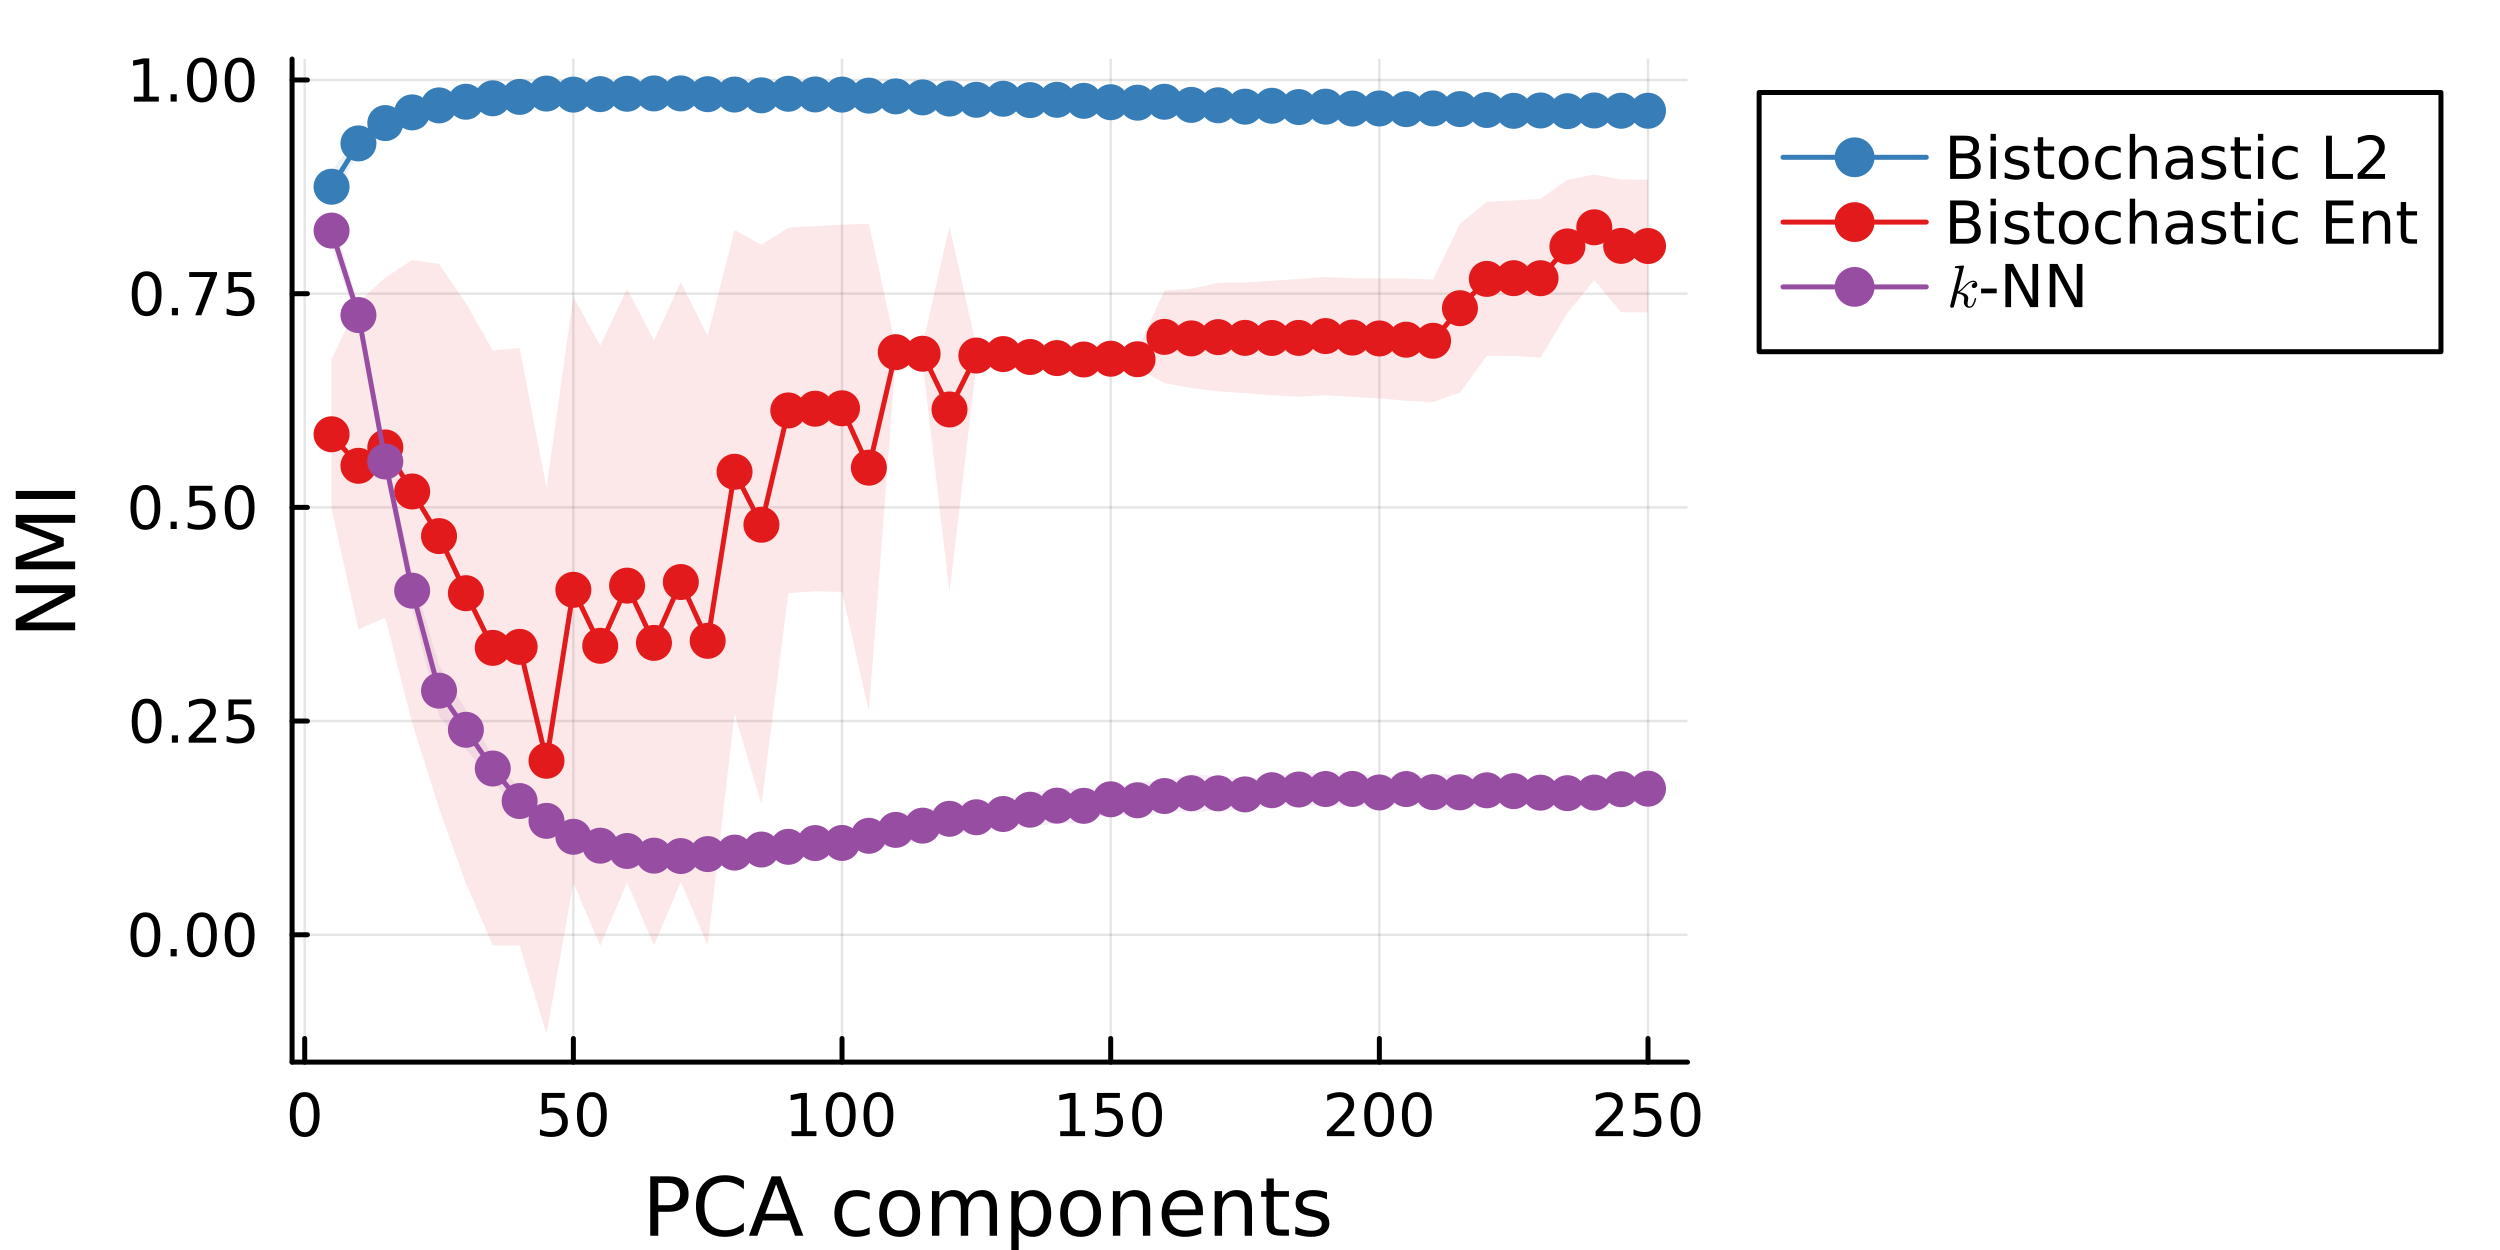 <?xml version="1.0" encoding="utf-8"?>
<svg xmlns="http://www.w3.org/2000/svg" xmlns:xlink="http://www.w3.org/1999/xlink" width="500" height="250" viewBox="0 0 2000 1000">
<rect x="0" y="0" width="2000" height="1000" fill="#333333" stroke="none"/>
<defs>
  <clipPath id="clip810">
    <rect x="0" y="0" width="2000" height="1000"/>
  </clipPath>
</defs>
<path clip-path="url(#clip810)" d="M0 1000 L2000 1000 L2000 0 L0 0  Z" fill="#ffffff" fill-rule="evenodd" fill-opacity="1"/>
<defs>
  <clipPath id="clip811">
    <rect x="400" y="0" width="1401" height="1000"/>
  </clipPath>
</defs>
<path clip-path="url(#clip810)" d="M233.662 849.7 L1350 849.7 L1350 47.244 L233.662 47.244  Z" fill="#ffffff" fill-rule="evenodd" fill-opacity="1"/>
<defs>
  <clipPath id="clip812">
    <rect x="233" y="47" width="1117" height="803"/>
  </clipPath>
</defs>
<polyline clip-path="url(#clip812)" style="stroke:#000000; stroke-linecap:round; stroke-linejoin:round; stroke-width:2; stroke-opacity:0.1; fill:none" points="243.764,849.7 243.764,47.244 "/>
<polyline clip-path="url(#clip812)" style="stroke:#000000; stroke-linecap:round; stroke-linejoin:round; stroke-width:2; stroke-opacity:0.1; fill:none" points="458.693,849.7 458.693,47.244 "/>
<polyline clip-path="url(#clip812)" style="stroke:#000000; stroke-linecap:round; stroke-linejoin:round; stroke-width:2; stroke-opacity:0.1; fill:none" points="673.622,849.7 673.622,47.244 "/>
<polyline clip-path="url(#clip812)" style="stroke:#000000; stroke-linecap:round; stroke-linejoin:round; stroke-width:2; stroke-opacity:0.1; fill:none" points="888.551,849.7 888.551,47.244 "/>
<polyline clip-path="url(#clip812)" style="stroke:#000000; stroke-linecap:round; stroke-linejoin:round; stroke-width:2; stroke-opacity:0.1; fill:none" points="1103.48,849.7 1103.48,47.244 "/>
<polyline clip-path="url(#clip812)" style="stroke:#000000; stroke-linecap:round; stroke-linejoin:round; stroke-width:2; stroke-opacity:0.1; fill:none" points="1318.41,849.7 1318.41,47.244 "/>
<polyline clip-path="url(#clip812)" style="stroke:#000000; stroke-linecap:round; stroke-linejoin:round; stroke-width:2; stroke-opacity:0.1; fill:none" points="233.662,747.809 1350,747.809 "/>
<polyline clip-path="url(#clip812)" style="stroke:#000000; stroke-linecap:round; stroke-linejoin:round; stroke-width:2; stroke-opacity:0.1; fill:none" points="233.662,576.854 1350,576.854 "/>
<polyline clip-path="url(#clip812)" style="stroke:#000000; stroke-linecap:round; stroke-linejoin:round; stroke-width:2; stroke-opacity:0.1; fill:none" points="233.662,405.9 1350,405.9 "/>
<polyline clip-path="url(#clip812)" style="stroke:#000000; stroke-linecap:round; stroke-linejoin:round; stroke-width:2; stroke-opacity:0.1; fill:none" points="233.662,234.945 1350,234.945 "/>
<polyline clip-path="url(#clip812)" style="stroke:#000000; stroke-linecap:round; stroke-linejoin:round; stroke-width:2; stroke-opacity:0.1; fill:none" points="233.662,63.991 1350,63.991 "/>
<polyline clip-path="url(#clip810)" style="stroke:#000000; stroke-linecap:round; stroke-linejoin:round; stroke-width:4; stroke-opacity:1; fill:none" points="233.662,849.7 1350,849.7 "/>
<polyline clip-path="url(#clip810)" style="stroke:#000000; stroke-linecap:round; stroke-linejoin:round; stroke-width:4; stroke-opacity:1; fill:none" points="243.764,849.7 243.764,830.802 "/>
<polyline clip-path="url(#clip810)" style="stroke:#000000; stroke-linecap:round; stroke-linejoin:round; stroke-width:4; stroke-opacity:1; fill:none" points="458.693,849.7 458.693,830.802 "/>
<polyline clip-path="url(#clip810)" style="stroke:#000000; stroke-linecap:round; stroke-linejoin:round; stroke-width:4; stroke-opacity:1; fill:none" points="673.622,849.7 673.622,830.802 "/>
<polyline clip-path="url(#clip810)" style="stroke:#000000; stroke-linecap:round; stroke-linejoin:round; stroke-width:4; stroke-opacity:1; fill:none" points="888.551,849.7 888.551,830.802 "/>
<polyline clip-path="url(#clip810)" style="stroke:#000000; stroke-linecap:round; stroke-linejoin:round; stroke-width:4; stroke-opacity:1; fill:none" points="1103.48,849.7 1103.48,830.802 "/>
<polyline clip-path="url(#clip810)" style="stroke:#000000; stroke-linecap:round; stroke-linejoin:round; stroke-width:4; stroke-opacity:1; fill:none" points="1318.41,849.7 1318.41,830.802 "/>
<path clip-path="url(#clip810)" d="M243.764 877.419 Q240.153 877.419 238.324 880.983 Q236.518 884.525 236.518 891.655 Q236.518 898.761 238.324 902.326 Q240.153 905.867 243.764 905.867 Q247.398 905.867 249.203 902.326 Q251.032 898.761 251.032 891.655 Q251.032 884.525 249.203 880.983 Q247.398 877.419 243.764 877.419 M243.764 873.715 Q249.574 873.715 252.629 878.321 Q255.708 882.905 255.708 891.655 Q255.708 900.381 252.629 904.988 Q249.574 909.571 243.764 909.571 Q237.954 909.571 234.875 904.988 Q231.819 900.381 231.819 891.655 Q231.819 882.905 234.875 878.321 Q237.954 873.715 243.764 873.715 Z" fill="#000000" fill-rule="nonzero" fill-opacity="1" /><path clip-path="url(#clip810)" d="M433.392 874.34 L451.748 874.34 L451.748 878.275 L437.674 878.275 L437.674 886.747 Q438.693 886.4 439.711 886.238 Q440.73 886.053 441.748 886.053 Q447.535 886.053 450.915 889.224 Q454.295 892.395 454.295 897.812 Q454.295 903.391 450.822 906.492 Q447.35 909.571 441.031 909.571 Q438.855 909.571 436.586 909.201 Q434.341 908.83 431.934 908.09 L431.934 903.391 Q434.017 904.525 436.239 905.08 Q438.461 905.636 440.938 905.636 Q444.943 905.636 447.281 903.53 Q449.619 901.423 449.619 897.812 Q449.619 894.201 447.281 892.094 Q444.943 889.988 440.938 889.988 Q439.063 889.988 437.188 890.405 Q435.336 890.821 433.392 891.701 L433.392 874.34 Z" fill="#000000" fill-rule="nonzero" fill-opacity="1" /><path clip-path="url(#clip810)" d="M473.508 877.419 Q469.896 877.419 468.068 880.983 Q466.262 884.525 466.262 891.655 Q466.262 898.761 468.068 902.326 Q469.896 905.867 473.508 905.867 Q477.142 905.867 478.947 902.326 Q480.776 898.761 480.776 891.655 Q480.776 884.525 478.947 880.983 Q477.142 877.419 473.508 877.419 M473.508 873.715 Q479.318 873.715 482.373 878.321 Q485.452 882.905 485.452 891.655 Q485.452 900.381 482.373 904.988 Q479.318 909.571 473.508 909.571 Q467.697 909.571 464.619 904.988 Q461.563 900.381 461.563 891.655 Q461.563 882.905 464.619 878.321 Q467.697 873.715 473.508 873.715 Z" fill="#000000" fill-rule="nonzero" fill-opacity="1" /><path clip-path="url(#clip810)" d="M633.229 904.965 L640.867 904.965 L640.867 878.599 L632.557 880.266 L632.557 876.007 L640.821 874.34 L645.497 874.34 L645.497 904.965 L653.136 904.965 L653.136 908.9 L633.229 908.9 L633.229 904.965 Z" fill="#000000" fill-rule="nonzero" fill-opacity="1" /><path clip-path="url(#clip810)" d="M672.58 877.419 Q668.969 877.419 667.14 880.983 Q665.335 884.525 665.335 891.655 Q665.335 898.761 667.14 902.326 Q668.969 905.867 672.58 905.867 Q676.214 905.867 678.02 902.326 Q679.849 898.761 679.849 891.655 Q679.849 884.525 678.02 880.983 Q676.214 877.419 672.58 877.419 M672.58 873.715 Q678.39 873.715 681.446 878.321 Q684.525 882.905 684.525 891.655 Q684.525 900.381 681.446 904.988 Q678.39 909.571 672.58 909.571 Q666.77 909.571 663.691 904.988 Q660.636 900.381 660.636 891.655 Q660.636 882.905 663.691 878.321 Q666.77 873.715 672.58 873.715 Z" fill="#000000" fill-rule="nonzero" fill-opacity="1" /><path clip-path="url(#clip810)" d="M702.742 877.419 Q699.131 877.419 697.302 880.983 Q695.497 884.525 695.497 891.655 Q695.497 898.761 697.302 902.326 Q699.131 905.867 702.742 905.867 Q706.376 905.867 708.182 902.326 Q710.011 898.761 710.011 891.655 Q710.011 884.525 708.182 880.983 Q706.376 877.419 702.742 877.419 M702.742 873.715 Q708.552 873.715 711.608 878.321 Q714.686 882.905 714.686 891.655 Q714.686 900.381 711.608 904.988 Q708.552 909.571 702.742 909.571 Q696.932 909.571 693.853 904.988 Q690.798 900.381 690.798 891.655 Q690.798 882.905 693.853 878.321 Q696.932 873.715 702.742 873.715 Z" fill="#000000" fill-rule="nonzero" fill-opacity="1" /><path clip-path="url(#clip810)" d="M848.158 904.965 L855.797 904.965 L855.797 878.599 L847.486 880.266 L847.486 876.007 L855.75 874.34 L860.426 874.34 L860.426 904.965 L868.065 904.965 L868.065 908.9 L848.158 908.9 L848.158 904.965 Z" fill="#000000" fill-rule="nonzero" fill-opacity="1" /><path clip-path="url(#clip810)" d="M877.556 874.34 L895.912 874.34 L895.912 878.275 L881.838 878.275 L881.838 886.747 Q882.857 886.4 883.875 886.238 Q884.894 886.053 885.912 886.053 Q891.699 886.053 895.079 889.224 Q898.458 892.395 898.458 897.812 Q898.458 903.391 894.986 906.492 Q891.514 909.571 885.195 909.571 Q883.019 909.571 880.75 909.201 Q878.505 908.83 876.097 908.09 L876.097 903.391 Q878.181 904.525 880.403 905.08 Q882.625 905.636 885.102 905.636 Q889.107 905.636 891.444 903.53 Q893.782 901.423 893.782 897.812 Q893.782 894.201 891.444 892.094 Q889.107 889.988 885.102 889.988 Q883.227 889.988 881.352 890.405 Q879.5 890.821 877.556 891.701 L877.556 874.34 Z" fill="#000000" fill-rule="nonzero" fill-opacity="1" /><path clip-path="url(#clip810)" d="M917.671 877.419 Q914.06 877.419 912.231 880.983 Q910.426 884.525 910.426 891.655 Q910.426 898.761 912.231 902.326 Q914.06 905.867 917.671 905.867 Q921.305 905.867 923.111 902.326 Q924.94 898.761 924.94 891.655 Q924.94 884.525 923.111 880.983 Q921.305 877.419 917.671 877.419 M917.671 873.715 Q923.481 873.715 926.537 878.321 Q929.616 882.905 929.616 891.655 Q929.616 900.381 926.537 904.988 Q923.481 909.571 917.671 909.571 Q911.861 909.571 908.782 904.988 Q905.727 900.381 905.727 891.655 Q905.727 882.905 908.782 878.321 Q911.861 873.715 917.671 873.715 Z" fill="#000000" fill-rule="nonzero" fill-opacity="1" /><path clip-path="url(#clip810)" d="M1067.17 904.965 L1083.49 904.965 L1083.49 908.9 L1061.55 908.9 L1061.55 904.965 Q1064.21 902.21 1068.79 897.58 Q1073.4 892.928 1074.58 891.585 Q1076.83 889.062 1077.7 887.326 Q1078.61 885.567 1078.61 883.877 Q1078.61 881.122 1076.66 879.386 Q1074.74 877.65 1071.64 877.65 Q1069.44 877.65 1066.99 878.414 Q1064.56 879.178 1061.78 880.729 L1061.78 876.007 Q1064.6 874.872 1067.06 874.294 Q1069.51 873.715 1071.55 873.715 Q1076.92 873.715 1080.11 876.4 Q1083.31 879.085 1083.31 883.576 Q1083.31 885.706 1082.5 887.627 Q1081.71 889.525 1079.6 892.118 Q1079.02 892.789 1075.92 896.006 Q1072.82 899.201 1067.17 904.965 Z" fill="#000000" fill-rule="nonzero" fill-opacity="1" /><path clip-path="url(#clip810)" d="M1103.31 877.419 Q1099.7 877.419 1097.87 880.983 Q1096.06 884.525 1096.06 891.655 Q1096.06 898.761 1097.87 902.326 Q1099.7 905.867 1103.31 905.867 Q1106.94 905.867 1108.75 902.326 Q1110.57 898.761 1110.57 891.655 Q1110.57 884.525 1108.75 880.983 Q1106.94 877.419 1103.31 877.419 M1103.31 873.715 Q1109.12 873.715 1112.17 878.321 Q1115.25 882.905 1115.25 891.655 Q1115.25 900.381 1112.17 904.988 Q1109.12 909.571 1103.31 909.571 Q1097.5 909.571 1094.42 904.988 Q1091.36 900.381 1091.36 891.655 Q1091.36 882.905 1094.42 878.321 Q1097.5 873.715 1103.31 873.715 Z" fill="#000000" fill-rule="nonzero" fill-opacity="1" /><path clip-path="url(#clip810)" d="M1133.47 877.419 Q1129.86 877.419 1128.03 880.983 Q1126.22 884.525 1126.22 891.655 Q1126.22 898.761 1128.03 902.326 Q1129.86 905.867 1133.47 905.867 Q1137.1 905.867 1138.91 902.326 Q1140.74 898.761 1140.74 891.655 Q1140.74 884.525 1138.91 880.983 Q1137.1 877.419 1133.47 877.419 M1133.47 873.715 Q1139.28 873.715 1142.33 878.321 Q1145.41 882.905 1145.41 891.655 Q1145.41 900.381 1142.33 904.988 Q1139.28 909.571 1133.47 909.571 Q1127.66 909.571 1124.58 904.988 Q1121.52 900.381 1121.52 891.655 Q1121.52 882.905 1124.58 878.321 Q1127.66 873.715 1133.47 873.715 Z" fill="#000000" fill-rule="nonzero" fill-opacity="1" /><path clip-path="url(#clip810)" d="M1282.1 904.965 L1298.42 904.965 L1298.42 908.9 L1276.48 908.9 L1276.48 904.965 Q1279.14 902.21 1283.72 897.58 Q1288.33 892.928 1289.51 891.585 Q1291.75 889.062 1292.63 887.326 Q1293.54 885.567 1293.54 883.877 Q1293.54 881.122 1291.59 879.386 Q1289.67 877.65 1286.57 877.65 Q1284.37 877.65 1281.92 878.414 Q1279.49 879.178 1276.71 880.729 L1276.71 876.007 Q1279.53 874.872 1281.99 874.294 Q1284.44 873.715 1286.48 873.715 Q1291.85 873.715 1295.04 876.4 Q1298.24 879.085 1298.24 883.576 Q1298.24 885.706 1297.43 887.627 Q1296.64 889.525 1294.53 892.118 Q1293.95 892.789 1290.85 896.006 Q1287.75 899.201 1282.1 904.965 Z" fill="#000000" fill-rule="nonzero" fill-opacity="1" /><path clip-path="url(#clip810)" d="M1308.28 874.34 L1326.64 874.34 L1326.64 878.275 L1312.56 878.275 L1312.56 886.747 Q1313.58 886.4 1314.6 886.238 Q1315.62 886.053 1316.64 886.053 Q1322.43 886.053 1325.8 889.224 Q1329.18 892.395 1329.18 897.812 Q1329.18 903.391 1325.71 906.492 Q1322.24 909.571 1315.92 909.571 Q1313.74 909.571 1311.48 909.201 Q1309.23 908.83 1306.82 908.09 L1306.82 903.391 Q1308.91 904.525 1311.13 905.08 Q1313.35 905.636 1315.83 905.636 Q1319.83 905.636 1322.17 903.53 Q1324.51 901.423 1324.51 897.812 Q1324.51 894.201 1322.17 892.094 Q1319.83 889.988 1315.83 889.988 Q1313.95 889.988 1312.08 890.405 Q1310.23 890.821 1308.28 891.701 L1308.28 874.34 Z" fill="#000000" fill-rule="nonzero" fill-opacity="1" /><path clip-path="url(#clip810)" d="M1348.4 877.419 Q1344.79 877.419 1342.96 880.983 Q1341.15 884.525 1341.15 891.655 Q1341.15 898.761 1342.96 902.326 Q1344.79 905.867 1348.4 905.867 Q1352.03 905.867 1353.84 902.326 Q1355.67 898.761 1355.67 891.655 Q1355.67 884.525 1353.84 880.983 Q1352.03 877.419 1348.4 877.419 M1348.4 873.715 Q1354.21 873.715 1357.26 878.321 Q1360.34 882.905 1360.34 891.655 Q1360.34 900.381 1357.26 904.988 Q1354.21 909.571 1348.4 909.571 Q1342.59 909.571 1339.51 904.988 Q1336.45 900.381 1336.45 891.655 Q1336.45 882.905 1339.51 878.321 Q1342.59 873.715 1348.4 873.715 Z" fill="#000000" fill-rule="nonzero" fill-opacity="1" /><path clip-path="url(#clip810)" d="M526.622 946.327 L526.622 964.183 L534.706 964.183 Q539.194 964.183 541.645 961.86 Q544.095 959.536 544.095 955.239 Q544.095 950.974 541.645 948.651 Q539.194 946.327 534.706 946.327 L526.622 946.327 M520.192 941.044 L534.706 941.044 Q542.695 941.044 546.769 944.672 Q550.875 948.269 550.875 955.239 Q550.875 962.273 546.769 965.87 Q542.695 969.467 534.706 969.467 L526.622 969.467 L526.622 988.564 L520.192 988.564 L520.192 941.044 Z" fill="#000000" fill-rule="nonzero" fill-opacity="1" /><path clip-path="url(#clip810)" d="M595.085 944.704 L595.085 951.484 Q591.838 948.46 588.146 946.964 Q584.486 945.468 580.348 945.468 Q572.2 945.468 567.871 950.465 Q563.543 955.43 563.543 964.852 Q563.543 974.241 567.871 979.238 Q572.2 984.203 580.348 984.203 Q584.486 984.203 588.146 982.707 Q591.838 981.211 595.085 978.188 L595.085 984.904 Q591.711 987.195 587.923 988.341 Q584.168 989.487 579.966 989.487 Q569.176 989.487 562.97 982.898 Q556.763 976.278 556.763 964.852 Q556.763 953.393 562.97 946.805 Q569.176 940.184 579.966 940.184 Q584.231 940.184 587.987 941.33 Q591.775 942.444 595.085 944.704 Z" fill="#000000" fill-rule="nonzero" fill-opacity="1" /><path clip-path="url(#clip810)" d="M620.898 947.378 L612.177 971.026 L629.651 971.026 L620.898 947.378 M617.269 941.044 L624.558 941.044 L642.668 988.564 L635.984 988.564 L631.656 976.374 L610.235 976.374 L605.907 988.564 L599.127 988.564 L617.269 941.044 Z" fill="#000000" fill-rule="nonzero" fill-opacity="1" /><path clip-path="url(#clip810)" d="M695.727 954.285 L695.727 959.759 Q693.244 958.39 690.73 957.722 Q688.247 957.022 685.701 957.022 Q680.003 957.022 676.852 960.65 Q673.701 964.247 673.701 970.772 Q673.701 977.297 676.852 980.925 Q680.003 984.522 685.701 984.522 Q688.247 984.522 690.73 983.853 Q693.244 983.153 695.727 981.784 L695.727 987.195 Q693.276 988.341 690.634 988.914 Q688.024 989.487 685.064 989.487 Q677.011 989.487 672.269 984.426 Q667.527 979.365 667.527 970.772 Q667.527 962.051 672.301 957.054 Q677.107 952.057 685.446 952.057 Q688.151 952.057 690.73 952.629 Q693.308 953.171 695.727 954.285 Z" fill="#000000" fill-rule="nonzero" fill-opacity="1" /><path clip-path="url(#clip810)" d="M719.725 957.022 Q715.015 957.022 712.277 960.714 Q709.54 964.374 709.54 970.772 Q709.54 977.169 712.246 980.861 Q714.983 984.522 719.725 984.522 Q724.404 984.522 727.141 980.83 Q729.879 977.137 729.879 970.772 Q729.879 964.438 727.141 960.746 Q724.404 957.022 719.725 957.022 M719.725 952.057 Q727.364 952.057 731.725 957.022 Q736.085 961.987 736.085 970.772 Q736.085 979.525 731.725 984.522 Q727.364 989.487 719.725 989.487 Q712.055 989.487 707.694 984.522 Q703.365 979.525 703.365 970.772 Q703.365 961.987 707.694 957.022 Q712.055 952.057 719.725 952.057 Z" fill="#000000" fill-rule="nonzero" fill-opacity="1" /><path clip-path="url(#clip810)" d="M773.547 959.759 Q775.744 955.812 778.799 953.934 Q781.855 952.057 785.992 952.057 Q791.562 952.057 794.586 955.971 Q797.61 959.855 797.61 967.048 L797.61 988.564 L791.721 988.564 L791.721 967.239 Q791.721 962.114 789.907 959.632 Q788.093 957.149 784.369 957.149 Q779.818 957.149 777.176 960.173 Q774.534 963.197 774.534 968.416 L774.534 988.564 L768.646 988.564 L768.646 967.239 Q768.646 962.083 766.832 959.632 Q765.017 957.149 761.23 957.149 Q756.742 957.149 754.1 960.205 Q751.458 963.228 751.458 968.416 L751.458 988.564 L745.57 988.564 L745.57 952.916 L751.458 952.916 L751.458 958.454 Q753.464 955.176 756.264 953.616 Q759.065 952.057 762.917 952.057 Q766.8 952.057 769.505 954.03 Q772.242 956.003 773.547 959.759 Z" fill="#000000" fill-rule="nonzero" fill-opacity="1" /><path clip-path="url(#clip810)" d="M814.956 983.217 L814.956 1002.12 L809.068 1002.12 L809.068 952.916 L814.956 952.916 L814.956 958.327 Q816.802 955.144 819.603 953.616 Q822.436 952.057 826.351 952.057 Q832.844 952.057 836.886 957.213 Q840.96 962.369 840.96 970.772 Q840.96 979.174 836.886 984.331 Q832.844 989.487 826.351 989.487 Q822.436 989.487 819.603 987.959 Q816.802 986.4 814.956 983.217 M834.881 970.772 Q834.881 964.311 832.207 960.65 Q829.566 956.958 824.919 956.958 Q820.272 956.958 817.598 960.65 Q814.956 964.311 814.956 970.772 Q814.956 977.233 817.598 980.925 Q820.272 984.585 824.919 984.585 Q829.566 984.585 832.207 980.925 Q834.881 977.233 834.881 970.772 Z" fill="#000000" fill-rule="nonzero" fill-opacity="1" /><path clip-path="url(#clip810)" d="M864.482 957.022 Q859.771 957.022 857.034 960.714 Q854.296 964.374 854.296 970.772 Q854.296 977.169 857.002 980.861 Q859.739 984.522 864.482 984.522 Q869.16 984.522 871.898 980.83 Q874.635 977.137 874.635 970.772 Q874.635 964.438 871.898 960.746 Q869.16 957.022 864.482 957.022 M864.482 952.057 Q872.12 952.057 876.481 957.022 Q880.841 961.987 880.841 970.772 Q880.841 979.525 876.481 984.522 Q872.12 989.487 864.482 989.487 Q856.811 989.487 852.45 984.522 Q848.122 979.525 848.122 970.772 Q848.122 961.987 852.45 957.022 Q856.811 952.057 864.482 952.057 Z" fill="#000000" fill-rule="nonzero" fill-opacity="1" /><path clip-path="url(#clip810)" d="M920.181 967.048 L920.181 988.564 L914.325 988.564 L914.325 967.239 Q914.325 962.178 912.352 959.664 Q910.378 957.149 906.432 957.149 Q901.689 957.149 898.952 960.173 Q896.215 963.197 896.215 968.416 L896.215 988.564 L890.326 988.564 L890.326 952.916 L896.215 952.916 L896.215 958.454 Q898.315 955.239 901.148 953.648 Q904.013 952.057 907.736 952.057 Q913.879 952.057 917.03 955.876 Q920.181 959.664 920.181 967.048 Z" fill="#000000" fill-rule="nonzero" fill-opacity="1" /><path clip-path="url(#clip810)" d="M962.354 969.276 L962.354 972.14 L935.427 972.14 Q935.809 978.188 939.056 981.371 Q942.334 984.522 948.159 984.522 Q951.533 984.522 954.684 983.694 Q957.866 982.867 960.986 981.211 L960.986 986.75 Q957.835 988.086 954.524 988.787 Q951.214 989.487 947.809 989.487 Q939.279 989.487 934.281 984.522 Q929.316 979.556 929.316 971.09 Q929.316 962.337 934.027 957.213 Q938.769 952.057 946.79 952.057 Q953.983 952.057 958.153 956.703 Q962.354 961.319 962.354 969.276 M956.498 967.557 Q956.434 962.751 953.792 959.886 Q951.182 957.022 946.854 957.022 Q941.952 957.022 938.992 959.791 Q936.064 962.56 935.618 967.589 L956.498 967.557 Z" fill="#000000" fill-rule="nonzero" fill-opacity="1" /><path clip-path="url(#clip810)" d="M1001.6 967.048 L1001.6 988.564 L995.742 988.564 L995.742 967.239 Q995.742 962.178 993.769 959.664 Q991.796 957.149 987.849 957.149 Q983.106 957.149 980.369 960.173 Q977.632 963.197 977.632 968.416 L977.632 988.564 L971.744 988.564 L971.744 952.916 L977.632 952.916 L977.632 958.454 Q979.733 955.239 982.565 953.648 Q985.43 952.057 989.154 952.057 Q995.297 952.057 998.448 955.876 Q1001.6 959.664 1001.6 967.048 Z" fill="#000000" fill-rule="nonzero" fill-opacity="1" /><path clip-path="url(#clip810)" d="M1019.07 942.794 L1019.07 952.916 L1031.14 952.916 L1031.14 957.467 L1019.07 957.467 L1019.07 976.819 Q1019.07 981.18 1020.25 982.421 Q1021.46 983.662 1025.12 983.662 L1031.14 983.662 L1031.14 988.564 L1025.12 988.564 Q1018.34 988.564 1015.76 986.049 Q1013.18 983.503 1013.18 976.819 L1013.18 957.467 L1008.89 957.467 L1008.89 952.916 L1013.18 952.916 L1013.18 942.794 L1019.07 942.794 Z" fill="#000000" fill-rule="nonzero" fill-opacity="1" /><path clip-path="url(#clip810)" d="M1061.56 953.966 L1061.56 959.504 Q1059.08 958.231 1056.41 957.595 Q1053.73 956.958 1050.87 956.958 Q1046.51 956.958 1044.31 958.295 Q1042.15 959.632 1042.15 962.305 Q1042.15 964.342 1043.71 965.52 Q1045.27 966.666 1049.98 967.716 L1051.98 968.162 Q1058.22 969.499 1060.83 971.949 Q1063.47 974.368 1063.47 978.729 Q1063.47 983.694 1059.53 986.59 Q1055.61 989.487 1048.74 989.487 Q1045.87 989.487 1042.75 988.914 Q1039.67 988.373 1036.23 987.259 L1036.23 981.211 Q1039.47 982.898 1042.63 983.758 Q1045.78 984.585 1048.86 984.585 Q1053 984.585 1055.23 983.185 Q1057.46 981.753 1057.46 979.174 Q1057.46 976.787 1055.83 975.514 Q1054.24 974.241 1048.8 973.063 L1046.76 972.586 Q1041.32 971.44 1038.9 969.085 Q1036.48 966.698 1036.48 962.56 Q1036.48 957.531 1040.05 954.794 Q1043.61 952.057 1050.17 952.057 Q1053.42 952.057 1056.28 952.534 Q1059.14 953.011 1061.56 953.966 Z" fill="#000000" fill-rule="nonzero" fill-opacity="1" /><polyline clip-path="url(#clip810)" style="stroke:#000000; stroke-linecap:round; stroke-linejoin:round; stroke-width:4; stroke-opacity:1; fill:none" points="233.662,849.7 233.662,47.244 "/>
<polyline clip-path="url(#clip810)" style="stroke:#000000; stroke-linecap:round; stroke-linejoin:round; stroke-width:4; stroke-opacity:1; fill:none" points="233.662,747.809 245.934,747.809 "/>
<polyline clip-path="url(#clip810)" style="stroke:#000000; stroke-linecap:round; stroke-linejoin:round; stroke-width:4; stroke-opacity:1; fill:none" points="233.662,576.854 245.934,576.854 "/>
<polyline clip-path="url(#clip810)" style="stroke:#000000; stroke-linecap:round; stroke-linejoin:round; stroke-width:4; stroke-opacity:1; fill:none" points="233.662,405.9 245.934,405.9 "/>
<polyline clip-path="url(#clip810)" style="stroke:#000000; stroke-linecap:round; stroke-linejoin:round; stroke-width:4; stroke-opacity:1; fill:none" points="233.662,234.945 245.934,234.945 "/>
<polyline clip-path="url(#clip810)" style="stroke:#000000; stroke-linecap:round; stroke-linejoin:round; stroke-width:4; stroke-opacity:1; fill:none" points="233.662,63.991 245.934,63.991 "/>
<path clip-path="url(#clip810)" d="M116.325 733.608 Q112.713 733.608 110.885 737.172 Q109.079 740.714 109.079 747.844 Q109.079 754.95 110.885 758.515 Q112.713 762.057 116.325 762.057 Q119.959 762.057 121.764 758.515 Q123.593 754.95 123.593 747.844 Q123.593 740.714 121.764 737.172 Q119.959 733.608 116.325 733.608 M116.325 729.904 Q122.135 729.904 125.19 734.51 Q128.269 739.094 128.269 747.844 Q128.269 756.57 125.19 761.177 Q122.135 765.76 116.325 765.76 Q110.514 765.76 107.436 761.177 Q104.38 756.57 104.38 747.844 Q104.38 739.094 107.436 734.51 Q110.514 729.904 116.325 729.904 Z" fill="#000000" fill-rule="nonzero" fill-opacity="1" /><path clip-path="url(#clip810)" d="M136.486 759.209 L141.371 759.209 L141.371 765.089 L136.486 765.089 L136.486 759.209 Z" fill="#000000" fill-rule="nonzero" fill-opacity="1" /><path clip-path="url(#clip810)" d="M161.556 733.608 Q157.945 733.608 156.116 737.172 Q154.31 740.714 154.31 747.844 Q154.31 754.95 156.116 758.515 Q157.945 762.057 161.556 762.057 Q165.19 762.057 166.996 758.515 Q168.824 754.95 168.824 747.844 Q168.824 740.714 166.996 737.172 Q165.19 733.608 161.556 733.608 M161.556 729.904 Q167.366 729.904 170.421 734.51 Q173.5 739.094 173.5 747.844 Q173.5 756.57 170.421 761.177 Q167.366 765.76 161.556 765.76 Q155.746 765.76 152.667 761.177 Q149.611 756.57 149.611 747.844 Q149.611 739.094 152.667 734.51 Q155.746 729.904 161.556 729.904 Z" fill="#000000" fill-rule="nonzero" fill-opacity="1" /><path clip-path="url(#clip810)" d="M191.718 733.608 Q188.107 733.608 186.278 737.172 Q184.472 740.714 184.472 747.844 Q184.472 754.95 186.278 758.515 Q188.107 762.057 191.718 762.057 Q195.352 762.057 197.157 758.515 Q198.986 754.95 198.986 747.844 Q198.986 740.714 197.157 737.172 Q195.352 733.608 191.718 733.608 M191.718 729.904 Q197.528 729.904 200.583 734.51 Q203.662 739.094 203.662 747.844 Q203.662 756.57 200.583 761.177 Q197.528 765.76 191.718 765.76 Q185.907 765.76 182.829 761.177 Q179.773 756.57 179.773 747.844 Q179.773 739.094 182.829 734.51 Q185.907 729.904 191.718 729.904 Z" fill="#000000" fill-rule="nonzero" fill-opacity="1" /><path clip-path="url(#clip810)" d="M117.32 562.653 Q113.709 562.653 111.88 566.218 Q110.075 569.76 110.075 576.889 Q110.075 583.996 111.88 587.56 Q113.709 591.102 117.32 591.102 Q120.954 591.102 122.76 587.56 Q124.588 583.996 124.588 576.889 Q124.588 569.76 122.76 566.218 Q120.954 562.653 117.32 562.653 M117.32 558.949 Q123.13 558.949 126.186 563.556 Q129.264 568.139 129.264 576.889 Q129.264 585.616 126.186 590.222 Q123.13 594.806 117.32 594.806 Q111.51 594.806 108.431 590.222 Q105.376 585.616 105.376 576.889 Q105.376 568.139 108.431 563.556 Q111.51 558.949 117.32 558.949 Z" fill="#000000" fill-rule="nonzero" fill-opacity="1" /><path clip-path="url(#clip810)" d="M137.482 588.255 L142.366 588.255 L142.366 594.134 L137.482 594.134 L137.482 588.255 Z" fill="#000000" fill-rule="nonzero" fill-opacity="1" /><path clip-path="url(#clip810)" d="M156.579 590.199 L172.898 590.199 L172.898 594.134 L150.954 594.134 L150.954 590.199 Q153.616 587.445 158.199 582.815 Q162.806 578.162 163.986 576.82 Q166.232 574.297 167.111 572.56 Q168.014 570.801 168.014 569.111 Q168.014 566.357 166.07 564.621 Q164.148 562.885 161.047 562.885 Q158.847 562.885 156.394 563.648 Q153.963 564.412 151.185 565.963 L151.185 561.241 Q154.01 560.107 156.463 559.528 Q158.917 558.949 160.954 558.949 Q166.324 558.949 169.519 561.635 Q172.713 564.32 172.713 568.81 Q172.713 570.94 171.903 572.861 Q171.116 574.76 169.009 577.352 Q168.431 578.023 165.329 581.241 Q162.227 584.435 156.579 590.199 Z" fill="#000000" fill-rule="nonzero" fill-opacity="1" /><path clip-path="url(#clip810)" d="M182.759 559.574 L201.116 559.574 L201.116 563.51 L187.042 563.51 L187.042 571.982 Q188.06 571.635 189.079 571.472 Q190.097 571.287 191.116 571.287 Q196.903 571.287 200.282 574.459 Q203.662 577.63 203.662 583.047 Q203.662 588.625 200.19 591.727 Q196.718 594.806 190.398 594.806 Q188.222 594.806 185.954 594.435 Q183.708 594.065 181.301 593.324 L181.301 588.625 Q183.384 589.759 185.607 590.315 Q187.829 590.871 190.306 590.871 Q194.31 590.871 196.648 588.764 Q198.986 586.658 198.986 583.047 Q198.986 579.435 196.648 577.329 Q194.31 575.222 190.306 575.222 Q188.431 575.222 186.556 575.639 Q184.704 576.056 182.759 576.935 L182.759 559.574 Z" fill="#000000" fill-rule="nonzero" fill-opacity="1" /><path clip-path="url(#clip810)" d="M116.325 391.699 Q112.713 391.699 110.885 395.263 Q109.079 398.805 109.079 405.935 Q109.079 413.041 110.885 416.606 Q112.713 420.147 116.325 420.147 Q119.959 420.147 121.764 416.606 Q123.593 413.041 123.593 405.935 Q123.593 398.805 121.764 395.263 Q119.959 391.699 116.325 391.699 M116.325 387.995 Q122.135 387.995 125.19 392.601 Q128.269 397.185 128.269 405.935 Q128.269 414.661 125.19 419.268 Q122.135 423.851 116.325 423.851 Q110.514 423.851 107.436 419.268 Q104.38 414.661 104.38 405.935 Q104.38 397.185 107.436 392.601 Q110.514 387.995 116.325 387.995 Z" fill="#000000" fill-rule="nonzero" fill-opacity="1" /><path clip-path="url(#clip810)" d="M136.486 417.3 L141.371 417.3 L141.371 423.18 L136.486 423.18 L136.486 417.3 Z" fill="#000000" fill-rule="nonzero" fill-opacity="1" /><path clip-path="url(#clip810)" d="M151.602 388.62 L169.959 388.62 L169.959 392.555 L155.885 392.555 L155.885 401.027 Q156.903 400.68 157.922 400.518 Q158.94 400.333 159.959 400.333 Q165.746 400.333 169.125 403.504 Q172.505 406.675 172.505 412.092 Q172.505 417.671 169.033 420.772 Q165.56 423.851 159.241 423.851 Q157.065 423.851 154.797 423.481 Q152.551 423.11 150.144 422.37 L150.144 417.671 Q152.227 418.805 154.449 419.36 Q156.672 419.916 159.148 419.916 Q163.153 419.916 165.491 417.81 Q167.829 415.703 167.829 412.092 Q167.829 408.481 165.491 406.374 Q163.153 404.268 159.148 404.268 Q157.273 404.268 155.398 404.685 Q153.547 405.101 151.602 405.981 L151.602 388.62 Z" fill="#000000" fill-rule="nonzero" fill-opacity="1" /><path clip-path="url(#clip810)" d="M191.718 391.699 Q188.107 391.699 186.278 395.263 Q184.472 398.805 184.472 405.935 Q184.472 413.041 186.278 416.606 Q188.107 420.147 191.718 420.147 Q195.352 420.147 197.157 416.606 Q198.986 413.041 198.986 405.935 Q198.986 398.805 197.157 395.263 Q195.352 391.699 191.718 391.699 M191.718 387.995 Q197.528 387.995 200.583 392.601 Q203.662 397.185 203.662 405.935 Q203.662 414.661 200.583 419.268 Q197.528 423.851 191.718 423.851 Q185.907 423.851 182.829 419.268 Q179.773 414.661 179.773 405.935 Q179.773 397.185 182.829 392.601 Q185.907 387.995 191.718 387.995 Z" fill="#000000" fill-rule="nonzero" fill-opacity="1" /><path clip-path="url(#clip810)" d="M117.32 220.744 Q113.709 220.744 111.88 224.309 Q110.075 227.85 110.075 234.98 Q110.075 242.086 111.88 245.651 Q113.709 249.193 117.32 249.193 Q120.954 249.193 122.76 245.651 Q124.588 242.086 124.588 234.98 Q124.588 227.85 122.76 224.309 Q120.954 220.744 117.32 220.744 M117.32 217.04 Q123.13 217.04 126.186 221.647 Q129.264 226.23 129.264 234.98 Q129.264 243.707 126.186 248.313 Q123.13 252.897 117.32 252.897 Q111.51 252.897 108.431 248.313 Q105.376 243.707 105.376 234.98 Q105.376 226.23 108.431 221.647 Q111.51 217.04 117.32 217.04 Z" fill="#000000" fill-rule="nonzero" fill-opacity="1" /><path clip-path="url(#clip810)" d="M137.482 246.346 L142.366 246.346 L142.366 252.225 L137.482 252.225 L137.482 246.346 Z" fill="#000000" fill-rule="nonzero" fill-opacity="1" /><path clip-path="url(#clip810)" d="M151.371 217.665 L173.593 217.665 L173.593 219.656 L161.047 252.225 L156.162 252.225 L167.968 221.6 L151.371 221.6 L151.371 217.665 Z" fill="#000000" fill-rule="nonzero" fill-opacity="1" /><path clip-path="url(#clip810)" d="M182.759 217.665 L201.116 217.665 L201.116 221.6 L187.042 221.6 L187.042 230.073 Q188.06 229.725 189.079 229.563 Q190.097 229.378 191.116 229.378 Q196.903 229.378 200.282 232.549 Q203.662 235.721 203.662 241.137 Q203.662 246.716 200.19 249.818 Q196.718 252.897 190.398 252.897 Q188.222 252.897 185.954 252.526 Q183.708 252.156 181.301 251.415 L181.301 246.716 Q183.384 247.85 185.607 248.406 Q187.829 248.961 190.306 248.961 Q194.31 248.961 196.648 246.855 Q198.986 244.749 198.986 241.137 Q198.986 237.526 196.648 235.42 Q194.31 233.313 190.306 233.313 Q188.431 233.313 186.556 233.73 Q184.704 234.147 182.759 235.026 L182.759 217.665 Z" fill="#000000" fill-rule="nonzero" fill-opacity="1" /><path clip-path="url(#clip810)" d="M107.135 77.336 L114.774 77.336 L114.774 50.97 L106.463 52.637 L106.463 48.377 L114.727 46.711 L119.403 46.711 L119.403 77.336 L127.042 77.336 L127.042 81.271 L107.135 81.271 L107.135 77.336 Z" fill="#000000" fill-rule="nonzero" fill-opacity="1" /><path clip-path="url(#clip810)" d="M136.486 75.391 L141.371 75.391 L141.371 81.271 L136.486 81.271 L136.486 75.391 Z" fill="#000000" fill-rule="nonzero" fill-opacity="1" /><path clip-path="url(#clip810)" d="M161.556 49.789 Q157.945 49.789 156.116 53.354 Q154.31 56.896 154.31 64.025 Q154.31 71.132 156.116 74.697 Q157.945 78.238 161.556 78.238 Q165.19 78.238 166.996 74.697 Q168.824 71.132 168.824 64.025 Q168.824 56.896 166.996 53.354 Q165.19 49.789 161.556 49.789 M161.556 46.086 Q167.366 46.086 170.421 50.692 Q173.5 55.276 173.5 64.025 Q173.5 72.752 170.421 77.359 Q167.366 81.942 161.556 81.942 Q155.746 81.942 152.667 77.359 Q149.611 72.752 149.611 64.025 Q149.611 55.276 152.667 50.692 Q155.746 46.086 161.556 46.086 Z" fill="#000000" fill-rule="nonzero" fill-opacity="1" /><path clip-path="url(#clip810)" d="M191.718 49.789 Q188.107 49.789 186.278 53.354 Q184.472 56.896 184.472 64.025 Q184.472 71.132 186.278 74.697 Q188.107 78.238 191.718 78.238 Q195.352 78.238 197.157 74.697 Q198.986 71.132 198.986 64.025 Q198.986 56.896 197.157 53.354 Q195.352 49.789 191.718 49.789 M191.718 46.086 Q197.528 46.086 200.583 50.692 Q203.662 55.276 203.662 64.025 Q203.662 72.752 200.583 77.359 Q197.528 81.942 191.718 81.942 Q185.907 81.942 182.829 77.359 Q179.773 72.752 179.773 64.025 Q179.773 55.276 182.829 50.692 Q185.907 46.086 191.718 46.086 Z" fill="#000000" fill-rule="nonzero" fill-opacity="1" /><path clip-path="url(#clip810)" d="M12.604 504.188 L12.604 495.53 L52.358 474.46 L12.604 474.46 L12.604 468.222 L60.124 468.222 L60.124 476.879 L20.37 497.949 L60.124 497.949 L60.124 504.188 L12.604 504.188 Z" fill="#000000" fill-rule="nonzero" fill-opacity="1" /><path clip-path="url(#clip810)" d="M12.604 455.427 L12.604 445.846 L44.942 433.719 L12.604 421.529 L12.604 411.949 L60.124 411.949 L60.124 418.219 L18.397 418.219 L50.989 430.473 L50.989 436.934 L18.397 449.188 L60.124 449.188 L60.124 455.427 L12.604 455.427 Z" fill="#000000" fill-rule="nonzero" fill-opacity="1" /><path clip-path="url(#clip810)" d="M12.604 399.185 L12.604 392.756 L60.124 392.756 L60.124 399.185 L12.604 399.185 Z" fill="#000000" fill-rule="nonzero" fill-opacity="1" /><path clip-path="url(#clip812)" d="M265.257 161.462 L286.75 122.106 L308.242 104.705 L329.735 95.605 L351.228 89.02 L372.721 85.827 L394.214 82.458 L415.707 82.864 L437.2 79.653 L458.693 80.561 L480.186 79.325 L501.679 79.326 L523.172 78.125 L544.664 78.764 L566.157 80.74 L587.65 79.85 L609.143 79.56 L630.636 79.427 L652.129 80.337 L673.622 81.013 L695.115 79.46 L716.608 81.447 L738.101 82.241 L759.594 83.064 L781.086 85.484 L802.579 84.869 L824.072 86.048 L845.565 86.157 L867.058 87.377 L888.551 88.367 L910.044 88.516 L931.537 88.318 L953.03 91.106 L974.523 90.105 L996.016 91.066 L1017.51 90.118 L1039 90.864 L1060.49 90.482 L1081.99 92.086 L1103.48 91.451 L1124.97 91.475 L1146.47 91.291 L1167.96 92.273 L1189.45 92.45 L1210.94 93.975 L1232.44 93.071 L1253.93 93.889 L1275.42 93.371 L1296.92 93.736 L1318.41 93.736 L1318.41 83.457 L1296.92 83.457 L1275.42 83.382 L1253.93 83.978 L1232.44 83.696 L1210.94 83.346 L1189.45 83.558 L1167.96 82.289 L1146.47 82.183 L1124.97 83.147 L1103.48 82.111 L1081.99 81.644 L1060.49 80.155 L1039 80.45 L1017.51 79.126 L996.016 79.602 L974.523 78.357 L953.03 76.73 L931.537 74.495 L910.044 75.804 L888.551 75.203 L867.058 73.975 L845.565 73.544 L824.072 74.103 L802.579 73.137 L781.086 74.213 L759.594 74.631 L738.101 73.591 L716.608 72.754 L695.115 73.604 L673.622 70.371 L652.129 70.769 L630.636 70.614 L609.143 72.977 L587.65 71.435 L566.157 69.955 L544.664 70.684 L523.172 71.365 L501.679 70.684 L480.186 71.305 L458.693 70.831 L437.2 70.06 L415.707 72.178 L394.214 74.829 L372.721 76.958 L351.228 79.621 L329.735 84.213 L308.242 92.216 L286.75 107.346 L265.257 137.301  Z" fill="#377db8" fill-rule="evenodd" fill-opacity="0.1"/>
<polyline clip-path="url(#clip812)" style="stroke:#377db8; stroke-linecap:round; stroke-linejoin:round; stroke-width:4; stroke-opacity:1; fill:none" points="265.257,149.381 286.75,114.726 308.242,98.461 329.735,89.909 351.228,84.32 372.721,81.392 394.214,78.644 415.707,77.521 437.2,74.856 458.693,75.696 480.186,75.315 501.679,75.005 523.172,74.745 544.664,74.724 566.157,75.348 587.65,75.642 609.143,76.268 630.636,75.02 652.129,75.553 673.622,75.692 695.115,76.532 716.608,77.101 738.101,77.916 759.594,78.848 781.086,79.848 802.579,79.003 824.072,80.075 845.565,79.851 867.058,80.676 888.551,81.785 910.044,82.16 931.537,81.406 953.03,83.918 974.523,84.231 996.016,85.334 1017.51,84.622 1039,85.657 1060.49,85.319 1081.99,86.865 1103.48,86.781 1124.97,87.311 1146.47,86.737 1167.96,87.281 1189.45,88.004 1210.94,88.66 1232.44,88.383 1253.93,88.933 1275.42,88.376 1296.92,88.596 1318.41,88.596 "/>
<circle clip-path="url(#clip812)" cx="265.257" cy="149.381" r="14.4" fill="#377db8" fill-rule="evenodd" fill-opacity="1" stroke="none"/>
<circle clip-path="url(#clip812)" cx="286.75" cy="114.726" r="14.4" fill="#377db8" fill-rule="evenodd" fill-opacity="1" stroke="none"/>
<circle clip-path="url(#clip812)" cx="308.242" cy="98.461" r="14.4" fill="#377db8" fill-rule="evenodd" fill-opacity="1" stroke="none"/>
<circle clip-path="url(#clip812)" cx="329.735" cy="89.909" r="14.4" fill="#377db8" fill-rule="evenodd" fill-opacity="1" stroke="none"/>
<circle clip-path="url(#clip812)" cx="351.228" cy="84.32" r="14.4" fill="#377db8" fill-rule="evenodd" fill-opacity="1" stroke="none"/>
<circle clip-path="url(#clip812)" cx="372.721" cy="81.392" r="14.4" fill="#377db8" fill-rule="evenodd" fill-opacity="1" stroke="none"/>
<circle clip-path="url(#clip812)" cx="394.214" cy="78.644" r="14.4" fill="#377db8" fill-rule="evenodd" fill-opacity="1" stroke="none"/>
<circle clip-path="url(#clip812)" cx="415.707" cy="77.521" r="14.4" fill="#377db8" fill-rule="evenodd" fill-opacity="1" stroke="none"/>
<circle clip-path="url(#clip812)" cx="437.2" cy="74.856" r="14.4" fill="#377db8" fill-rule="evenodd" fill-opacity="1" stroke="none"/>
<circle clip-path="url(#clip812)" cx="458.693" cy="75.696" r="14.4" fill="#377db8" fill-rule="evenodd" fill-opacity="1" stroke="none"/>
<circle clip-path="url(#clip812)" cx="480.186" cy="75.315" r="14.4" fill="#377db8" fill-rule="evenodd" fill-opacity="1" stroke="none"/>
<circle clip-path="url(#clip812)" cx="501.679" cy="75.005" r="14.4" fill="#377db8" fill-rule="evenodd" fill-opacity="1" stroke="none"/>
<circle clip-path="url(#clip812)" cx="523.172" cy="74.745" r="14.4" fill="#377db8" fill-rule="evenodd" fill-opacity="1" stroke="none"/>
<circle clip-path="url(#clip812)" cx="544.664" cy="74.724" r="14.4" fill="#377db8" fill-rule="evenodd" fill-opacity="1" stroke="none"/>
<circle clip-path="url(#clip812)" cx="566.157" cy="75.348" r="14.4" fill="#377db8" fill-rule="evenodd" fill-opacity="1" stroke="none"/>
<circle clip-path="url(#clip812)" cx="587.65" cy="75.642" r="14.4" fill="#377db8" fill-rule="evenodd" fill-opacity="1" stroke="none"/>
<circle clip-path="url(#clip812)" cx="609.143" cy="76.268" r="14.4" fill="#377db8" fill-rule="evenodd" fill-opacity="1" stroke="none"/>
<circle clip-path="url(#clip812)" cx="630.636" cy="75.02" r="14.4" fill="#377db8" fill-rule="evenodd" fill-opacity="1" stroke="none"/>
<circle clip-path="url(#clip812)" cx="652.129" cy="75.553" r="14.4" fill="#377db8" fill-rule="evenodd" fill-opacity="1" stroke="none"/>
<circle clip-path="url(#clip812)" cx="673.622" cy="75.692" r="14.4" fill="#377db8" fill-rule="evenodd" fill-opacity="1" stroke="none"/>
<circle clip-path="url(#clip812)" cx="695.115" cy="76.532" r="14.4" fill="#377db8" fill-rule="evenodd" fill-opacity="1" stroke="none"/>
<circle clip-path="url(#clip812)" cx="716.608" cy="77.101" r="14.4" fill="#377db8" fill-rule="evenodd" fill-opacity="1" stroke="none"/>
<circle clip-path="url(#clip812)" cx="738.101" cy="77.916" r="14.4" fill="#377db8" fill-rule="evenodd" fill-opacity="1" stroke="none"/>
<circle clip-path="url(#clip812)" cx="759.594" cy="78.848" r="14.4" fill="#377db8" fill-rule="evenodd" fill-opacity="1" stroke="none"/>
<circle clip-path="url(#clip812)" cx="781.086" cy="79.848" r="14.4" fill="#377db8" fill-rule="evenodd" fill-opacity="1" stroke="none"/>
<circle clip-path="url(#clip812)" cx="802.579" cy="79.003" r="14.4" fill="#377db8" fill-rule="evenodd" fill-opacity="1" stroke="none"/>
<circle clip-path="url(#clip812)" cx="824.072" cy="80.075" r="14.4" fill="#377db8" fill-rule="evenodd" fill-opacity="1" stroke="none"/>
<circle clip-path="url(#clip812)" cx="845.565" cy="79.851" r="14.4" fill="#377db8" fill-rule="evenodd" fill-opacity="1" stroke="none"/>
<circle clip-path="url(#clip812)" cx="867.058" cy="80.676" r="14.4" fill="#377db8" fill-rule="evenodd" fill-opacity="1" stroke="none"/>
<circle clip-path="url(#clip812)" cx="888.551" cy="81.785" r="14.4" fill="#377db8" fill-rule="evenodd" fill-opacity="1" stroke="none"/>
<circle clip-path="url(#clip812)" cx="910.044" cy="82.16" r="14.4" fill="#377db8" fill-rule="evenodd" fill-opacity="1" stroke="none"/>
<circle clip-path="url(#clip812)" cx="931.537" cy="81.406" r="14.4" fill="#377db8" fill-rule="evenodd" fill-opacity="1" stroke="none"/>
<circle clip-path="url(#clip812)" cx="953.03" cy="83.918" r="14.4" fill="#377db8" fill-rule="evenodd" fill-opacity="1" stroke="none"/>
<circle clip-path="url(#clip812)" cx="974.523" cy="84.231" r="14.4" fill="#377db8" fill-rule="evenodd" fill-opacity="1" stroke="none"/>
<circle clip-path="url(#clip812)" cx="996.016" cy="85.334" r="14.4" fill="#377db8" fill-rule="evenodd" fill-opacity="1" stroke="none"/>
<circle clip-path="url(#clip812)" cx="1017.51" cy="84.622" r="14.4" fill="#377db8" fill-rule="evenodd" fill-opacity="1" stroke="none"/>
<circle clip-path="url(#clip812)" cx="1039" cy="85.657" r="14.4" fill="#377db8" fill-rule="evenodd" fill-opacity="1" stroke="none"/>
<circle clip-path="url(#clip812)" cx="1060.49" cy="85.319" r="14.4" fill="#377db8" fill-rule="evenodd" fill-opacity="1" stroke="none"/>
<circle clip-path="url(#clip812)" cx="1081.99" cy="86.865" r="14.4" fill="#377db8" fill-rule="evenodd" fill-opacity="1" stroke="none"/>
<circle clip-path="url(#clip812)" cx="1103.48" cy="86.781" r="14.4" fill="#377db8" fill-rule="evenodd" fill-opacity="1" stroke="none"/>
<circle clip-path="url(#clip812)" cx="1124.97" cy="87.311" r="14.4" fill="#377db8" fill-rule="evenodd" fill-opacity="1" stroke="none"/>
<circle clip-path="url(#clip812)" cx="1146.47" cy="86.737" r="14.4" fill="#377db8" fill-rule="evenodd" fill-opacity="1" stroke="none"/>
<circle clip-path="url(#clip812)" cx="1167.96" cy="87.281" r="14.4" fill="#377db8" fill-rule="evenodd" fill-opacity="1" stroke="none"/>
<circle clip-path="url(#clip812)" cx="1189.45" cy="88.004" r="14.4" fill="#377db8" fill-rule="evenodd" fill-opacity="1" stroke="none"/>
<circle clip-path="url(#clip812)" cx="1210.94" cy="88.66" r="14.4" fill="#377db8" fill-rule="evenodd" fill-opacity="1" stroke="none"/>
<circle clip-path="url(#clip812)" cx="1232.44" cy="88.383" r="14.4" fill="#377db8" fill-rule="evenodd" fill-opacity="1" stroke="none"/>
<circle clip-path="url(#clip812)" cx="1253.93" cy="88.933" r="14.4" fill="#377db8" fill-rule="evenodd" fill-opacity="1" stroke="none"/>
<circle clip-path="url(#clip812)" cx="1275.42" cy="88.376" r="14.4" fill="#377db8" fill-rule="evenodd" fill-opacity="1" stroke="none"/>
<circle clip-path="url(#clip812)" cx="1296.92" cy="88.596" r="14.4" fill="#377db8" fill-rule="evenodd" fill-opacity="1" stroke="none"/>
<circle clip-path="url(#clip812)" cx="1318.41" cy="88.596" r="14.4" fill="#377db8" fill-rule="evenodd" fill-opacity="1" stroke="none"/>
<path clip-path="url(#clip812)" d="M265.257 407.35 L286.75 503.474 L308.242 493.969 L329.735 578.323 L351.228 646.587 L372.721 706.496 L394.214 756.241 L415.707 756.51 L437.2 826.989 L458.693 706.352 L480.186 756.571 L501.679 705.869 L523.172 756.361 L544.664 705.445 L566.157 756.409 L587.65 570.88 L609.143 643.744 L630.636 474.571 L652.129 473.029 L673.622 473.561 L695.115 569.264 L716.608 286.212 L738.101 289.906 L759.594 474.105 L781.086 291.927 L802.579 291.582 L824.072 291.326 L845.565 293.337 L867.058 296.73 L888.551 294.228 L910.044 295.1 L931.537 306.501 L953.03 310.437 L974.523 313.079 L996.016 314.529 L1017.51 316.183 L1039 317.442 L1060.49 316.13 L1081.99 317.49 L1103.48 318.726 L1124.97 320.646 L1146.47 321.624 L1167.96 314.106 L1189.45 284.734 L1210.94 284.715 L1232.44 286.134 L1253.93 250.341 L1275.42 224.043 L1296.92 249.849 L1318.41 249.904 L1318.41 143.72 L1296.92 143.602 L1275.42 139.628 L1253.93 143.927 L1232.44 159.033 L1210.94 160.347 L1189.45 161.502 L1167.96 179.037 L1146.47 223.623 L1124.97 222.869 L1103.48 222.797 L1081.99 222.646 L1060.49 221.581 L1039 223.196 L1017.51 224.575 L996.016 226.057 L974.523 226.319 L953.03 230.953 L931.537 232.485 L910.044 279.666 L888.551 279.731 L867.058 278.47 L845.565 279.589 L824.072 279.854 L802.579 274.94 L781.086 276.936 L759.594 181.027 L738.101 276.098 L716.608 277.299 L695.115 179.035 L673.622 179.686 L652.129 180.881 L630.636 182.139 L609.143 195.874 L587.65 183.973 L566.157 268.895 L544.664 225.796 L523.172 272.256 L501.679 231.137 L480.186 276.715 L458.693 237.373 L437.2 390.243 L415.707 278.46 L394.214 280.352 L372.721 242.621 L351.228 211.163 L329.735 208.038 L308.242 221.968 L286.75 241.812 L265.257 287.494  Z" fill="#e31a1c" fill-rule="evenodd" fill-opacity="0.1"/>
<polyline clip-path="url(#clip812)" style="stroke:#e31a1c; stroke-linecap:round; stroke-linejoin:round; stroke-width:4; stroke-opacity:1; fill:none" points="265.257,347.422 286.75,372.643 308.242,357.968 329.735,393.181 351.228,428.875 372.721,474.559 394.214,518.297 415.707,517.485 437.2,608.616 458.693,471.863 480.186,516.643 501.679,468.503 523.172,514.309 544.664,465.621 566.157,512.652 587.65,377.427 609.143,419.809 630.636,328.355 652.129,326.955 673.622,326.624 695.115,374.15 716.608,281.755 738.101,283.002 759.594,327.566 781.086,284.432 802.579,283.261 824.072,285.59 845.565,286.463 867.058,287.6 888.551,286.979 910.044,287.383 931.537,269.493 953.03,270.695 974.523,269.699 996.016,270.293 1017.51,270.379 1039,270.319 1060.49,268.856 1081.99,270.068 1103.48,270.761 1124.97,271.757 1146.47,272.623 1167.96,246.571 1189.45,223.118 1210.94,222.531 1232.44,222.584 1253.93,197.134 1275.42,181.835 1296.92,196.725 1318.41,196.812 "/>
<circle clip-path="url(#clip812)" cx="265.257" cy="347.422" r="14.4" fill="#e31a1c" fill-rule="evenodd" fill-opacity="1" stroke="none"/>
<circle clip-path="url(#clip812)" cx="286.75" cy="372.643" r="14.4" fill="#e31a1c" fill-rule="evenodd" fill-opacity="1" stroke="none"/>
<circle clip-path="url(#clip812)" cx="308.242" cy="357.968" r="14.4" fill="#e31a1c" fill-rule="evenodd" fill-opacity="1" stroke="none"/>
<circle clip-path="url(#clip812)" cx="329.735" cy="393.181" r="14.4" fill="#e31a1c" fill-rule="evenodd" fill-opacity="1" stroke="none"/>
<circle clip-path="url(#clip812)" cx="351.228" cy="428.875" r="14.4" fill="#e31a1c" fill-rule="evenodd" fill-opacity="1" stroke="none"/>
<circle clip-path="url(#clip812)" cx="372.721" cy="474.559" r="14.4" fill="#e31a1c" fill-rule="evenodd" fill-opacity="1" stroke="none"/>
<circle clip-path="url(#clip812)" cx="394.214" cy="518.297" r="14.4" fill="#e31a1c" fill-rule="evenodd" fill-opacity="1" stroke="none"/>
<circle clip-path="url(#clip812)" cx="415.707" cy="517.485" r="14.4" fill="#e31a1c" fill-rule="evenodd" fill-opacity="1" stroke="none"/>
<circle clip-path="url(#clip812)" cx="437.2" cy="608.616" r="14.4" fill="#e31a1c" fill-rule="evenodd" fill-opacity="1" stroke="none"/>
<circle clip-path="url(#clip812)" cx="458.693" cy="471.863" r="14.4" fill="#e31a1c" fill-rule="evenodd" fill-opacity="1" stroke="none"/>
<circle clip-path="url(#clip812)" cx="480.186" cy="516.643" r="14.4" fill="#e31a1c" fill-rule="evenodd" fill-opacity="1" stroke="none"/>
<circle clip-path="url(#clip812)" cx="501.679" cy="468.503" r="14.4" fill="#e31a1c" fill-rule="evenodd" fill-opacity="1" stroke="none"/>
<circle clip-path="url(#clip812)" cx="523.172" cy="514.309" r="14.4" fill="#e31a1c" fill-rule="evenodd" fill-opacity="1" stroke="none"/>
<circle clip-path="url(#clip812)" cx="544.664" cy="465.621" r="14.4" fill="#e31a1c" fill-rule="evenodd" fill-opacity="1" stroke="none"/>
<circle clip-path="url(#clip812)" cx="566.157" cy="512.652" r="14.4" fill="#e31a1c" fill-rule="evenodd" fill-opacity="1" stroke="none"/>
<circle clip-path="url(#clip812)" cx="587.65" cy="377.427" r="14.4" fill="#e31a1c" fill-rule="evenodd" fill-opacity="1" stroke="none"/>
<circle clip-path="url(#clip812)" cx="609.143" cy="419.809" r="14.4" fill="#e31a1c" fill-rule="evenodd" fill-opacity="1" stroke="none"/>
<circle clip-path="url(#clip812)" cx="630.636" cy="328.355" r="14.4" fill="#e31a1c" fill-rule="evenodd" fill-opacity="1" stroke="none"/>
<circle clip-path="url(#clip812)" cx="652.129" cy="326.955" r="14.4" fill="#e31a1c" fill-rule="evenodd" fill-opacity="1" stroke="none"/>
<circle clip-path="url(#clip812)" cx="673.622" cy="326.624" r="14.4" fill="#e31a1c" fill-rule="evenodd" fill-opacity="1" stroke="none"/>
<circle clip-path="url(#clip812)" cx="695.115" cy="374.15" r="14.4" fill="#e31a1c" fill-rule="evenodd" fill-opacity="1" stroke="none"/>
<circle clip-path="url(#clip812)" cx="716.608" cy="281.755" r="14.4" fill="#e31a1c" fill-rule="evenodd" fill-opacity="1" stroke="none"/>
<circle clip-path="url(#clip812)" cx="738.101" cy="283.002" r="14.4" fill="#e31a1c" fill-rule="evenodd" fill-opacity="1" stroke="none"/>
<circle clip-path="url(#clip812)" cx="759.594" cy="327.566" r="14.4" fill="#e31a1c" fill-rule="evenodd" fill-opacity="1" stroke="none"/>
<circle clip-path="url(#clip812)" cx="781.086" cy="284.432" r="14.4" fill="#e31a1c" fill-rule="evenodd" fill-opacity="1" stroke="none"/>
<circle clip-path="url(#clip812)" cx="802.579" cy="283.261" r="14.4" fill="#e31a1c" fill-rule="evenodd" fill-opacity="1" stroke="none"/>
<circle clip-path="url(#clip812)" cx="824.072" cy="285.59" r="14.4" fill="#e31a1c" fill-rule="evenodd" fill-opacity="1" stroke="none"/>
<circle clip-path="url(#clip812)" cx="845.565" cy="286.463" r="14.4" fill="#e31a1c" fill-rule="evenodd" fill-opacity="1" stroke="none"/>
<circle clip-path="url(#clip812)" cx="867.058" cy="287.6" r="14.4" fill="#e31a1c" fill-rule="evenodd" fill-opacity="1" stroke="none"/>
<circle clip-path="url(#clip812)" cx="888.551" cy="286.979" r="14.4" fill="#e31a1c" fill-rule="evenodd" fill-opacity="1" stroke="none"/>
<circle clip-path="url(#clip812)" cx="910.044" cy="287.383" r="14.4" fill="#e31a1c" fill-rule="evenodd" fill-opacity="1" stroke="none"/>
<circle clip-path="url(#clip812)" cx="931.537" cy="269.493" r="14.4" fill="#e31a1c" fill-rule="evenodd" fill-opacity="1" stroke="none"/>
<circle clip-path="url(#clip812)" cx="953.03" cy="270.695" r="14.4" fill="#e31a1c" fill-rule="evenodd" fill-opacity="1" stroke="none"/>
<circle clip-path="url(#clip812)" cx="974.523" cy="269.699" r="14.4" fill="#e31a1c" fill-rule="evenodd" fill-opacity="1" stroke="none"/>
<circle clip-path="url(#clip812)" cx="996.016" cy="270.293" r="14.4" fill="#e31a1c" fill-rule="evenodd" fill-opacity="1" stroke="none"/>
<circle clip-path="url(#clip812)" cx="1017.51" cy="270.379" r="14.4" fill="#e31a1c" fill-rule="evenodd" fill-opacity="1" stroke="none"/>
<circle clip-path="url(#clip812)" cx="1039" cy="270.319" r="14.4" fill="#e31a1c" fill-rule="evenodd" fill-opacity="1" stroke="none"/>
<circle clip-path="url(#clip812)" cx="1060.49" cy="268.856" r="14.4" fill="#e31a1c" fill-rule="evenodd" fill-opacity="1" stroke="none"/>
<circle clip-path="url(#clip812)" cx="1081.99" cy="270.068" r="14.4" fill="#e31a1c" fill-rule="evenodd" fill-opacity="1" stroke="none"/>
<circle clip-path="url(#clip812)" cx="1103.48" cy="270.761" r="14.4" fill="#e31a1c" fill-rule="evenodd" fill-opacity="1" stroke="none"/>
<circle clip-path="url(#clip812)" cx="1124.97" cy="271.757" r="14.4" fill="#e31a1c" fill-rule="evenodd" fill-opacity="1" stroke="none"/>
<circle clip-path="url(#clip812)" cx="1146.47" cy="272.623" r="14.4" fill="#e31a1c" fill-rule="evenodd" fill-opacity="1" stroke="none"/>
<circle clip-path="url(#clip812)" cx="1167.96" cy="246.571" r="14.4" fill="#e31a1c" fill-rule="evenodd" fill-opacity="1" stroke="none"/>
<circle clip-path="url(#clip812)" cx="1189.45" cy="223.118" r="14.4" fill="#e31a1c" fill-rule="evenodd" fill-opacity="1" stroke="none"/>
<circle clip-path="url(#clip812)" cx="1210.94" cy="222.531" r="14.4" fill="#e31a1c" fill-rule="evenodd" fill-opacity="1" stroke="none"/>
<circle clip-path="url(#clip812)" cx="1232.44" cy="222.584" r="14.4" fill="#e31a1c" fill-rule="evenodd" fill-opacity="1" stroke="none"/>
<circle clip-path="url(#clip812)" cx="1253.93" cy="197.134" r="14.4" fill="#e31a1c" fill-rule="evenodd" fill-opacity="1" stroke="none"/>
<circle clip-path="url(#clip812)" cx="1275.42" cy="181.835" r="14.4" fill="#e31a1c" fill-rule="evenodd" fill-opacity="1" stroke="none"/>
<circle clip-path="url(#clip812)" cx="1296.92" cy="196.725" r="14.4" fill="#e31a1c" fill-rule="evenodd" fill-opacity="1" stroke="none"/>
<circle clip-path="url(#clip812)" cx="1318.41" cy="196.812" r="14.4" fill="#e31a1c" fill-rule="evenodd" fill-opacity="1" stroke="none"/>
<path clip-path="url(#clip812)" d="M265.257 197.002 L286.75 261.062 L308.242 378.099 L329.735 486.11 L351.228 572.924 L372.721 599.445 L394.214 624.412 L415.707 650.274 L437.2 663.805 L458.693 676.279 L480.186 682.376 L501.679 687.564 L523.172 691.269 L544.664 691.874 L566.157 692.157 L587.65 688.437 L609.143 688.296 L630.636 686.156 L652.129 683.417 L673.622 682.86 L695.115 677.685 L716.608 677.29 L738.101 672.069 L759.594 666.377 L781.086 666.735 L802.579 661.572 L824.072 661.225 L845.565 658.805 L867.058 658.399 L888.551 649.109 L910.044 654.936 L931.537 649.047 L953.03 649.88 L974.523 648.338 L996.016 648.113 L1017.51 643.552 L1039 644.8 L1060.49 644.214 L1081.99 644.932 L1103.48 645.897 L1124.97 642.368 L1146.47 647.688 L1167.96 648.342 L1189.45 643.268 L1210.94 639.504 L1232.44 642.087 L1253.93 641.432 L1275.42 642.34 L1296.92 641.48 L1318.41 642.732 L1318.41 619.188 L1296.92 621.269 L1275.42 625.844 L1253.93 627.651 L1232.44 626.183 L1210.94 626.314 L1189.45 621.233 L1167.96 619.369 L1146.47 619.765 L1124.97 620.116 L1103.48 622.026 L1081.99 617.353 L1060.49 618.201 L1039 618.422 L1017.51 620.77 L996.016 622.939 L974.523 620.957 L953.03 619.239 L931.537 624.601 L910.044 625.489 L888.551 629.757 L867.058 630.943 L845.565 630.246 L824.072 634.328 L802.579 640.832 L781.086 640.878 L759.594 643.701 L738.101 648.963 L716.608 650.532 L695.115 659.622 L673.622 665.866 L652.129 665.515 L630.636 668.764 L609.143 670.953 L587.65 675.738 L566.157 674.388 L544.664 677.797 L523.172 677.769 L501.679 674.021 L480.186 670.718 L458.693 662.576 L437.2 649.56 L415.707 631.397 L394.214 605.213 L372.721 568.235 L351.228 532.186 L329.735 458.947 L308.242 360.287 L286.75 243.042 L265.257 171.924  Z" fill="#974ea2" fill-rule="evenodd" fill-opacity="0.1"/>
<polyline clip-path="url(#clip812)" style="stroke:#974ea2; stroke-linecap:round; stroke-linejoin:round; stroke-width:4; stroke-opacity:1; fill:none" points="265.257,184.463 286.75,252.052 308.242,369.193 329.735,472.528 351.228,552.555 372.721,583.84 394.214,614.812 415.707,640.836 437.2,656.682 458.693,669.428 480.186,676.547 501.679,680.793 523.172,684.519 544.664,684.836 566.157,683.273 587.65,682.088 609.143,679.625 630.636,677.46 652.129,674.466 673.622,674.363 695.115,668.654 716.608,663.911 738.101,660.516 759.594,655.039 781.086,653.806 802.579,651.202 824.072,647.777 845.565,644.526 867.058,644.671 888.551,639.433 910.044,640.213 931.537,636.824 953.03,634.56 974.523,634.647 996.016,635.526 1017.51,632.161 1039,631.611 1060.49,631.208 1081.99,631.143 1103.48,633.962 1124.97,631.242 1146.47,633.726 1167.96,633.856 1189.45,632.25 1210.94,632.909 1232.44,634.135 1253.93,634.542 1275.42,634.092 1296.92,631.375 1318.41,630.96 "/>
<circle clip-path="url(#clip812)" cx="265.257" cy="184.463" r="14.4" fill="#974ea2" fill-rule="evenodd" fill-opacity="1" stroke="none"/>
<circle clip-path="url(#clip812)" cx="286.75" cy="252.052" r="14.4" fill="#974ea2" fill-rule="evenodd" fill-opacity="1" stroke="none"/>
<circle clip-path="url(#clip812)" cx="308.242" cy="369.193" r="14.4" fill="#974ea2" fill-rule="evenodd" fill-opacity="1" stroke="none"/>
<circle clip-path="url(#clip812)" cx="329.735" cy="472.528" r="14.4" fill="#974ea2" fill-rule="evenodd" fill-opacity="1" stroke="none"/>
<circle clip-path="url(#clip812)" cx="351.228" cy="552.555" r="14.4" fill="#974ea2" fill-rule="evenodd" fill-opacity="1" stroke="none"/>
<circle clip-path="url(#clip812)" cx="372.721" cy="583.84" r="14.4" fill="#974ea2" fill-rule="evenodd" fill-opacity="1" stroke="none"/>
<circle clip-path="url(#clip812)" cx="394.214" cy="614.812" r="14.4" fill="#974ea2" fill-rule="evenodd" fill-opacity="1" stroke="none"/>
<circle clip-path="url(#clip812)" cx="415.707" cy="640.836" r="14.4" fill="#974ea2" fill-rule="evenodd" fill-opacity="1" stroke="none"/>
<circle clip-path="url(#clip812)" cx="437.2" cy="656.682" r="14.4" fill="#974ea2" fill-rule="evenodd" fill-opacity="1" stroke="none"/>
<circle clip-path="url(#clip812)" cx="458.693" cy="669.428" r="14.4" fill="#974ea2" fill-rule="evenodd" fill-opacity="1" stroke="none"/>
<circle clip-path="url(#clip812)" cx="480.186" cy="676.547" r="14.4" fill="#974ea2" fill-rule="evenodd" fill-opacity="1" stroke="none"/>
<circle clip-path="url(#clip812)" cx="501.679" cy="680.793" r="14.4" fill="#974ea2" fill-rule="evenodd" fill-opacity="1" stroke="none"/>
<circle clip-path="url(#clip812)" cx="523.172" cy="684.519" r="14.4" fill="#974ea2" fill-rule="evenodd" fill-opacity="1" stroke="none"/>
<circle clip-path="url(#clip812)" cx="544.664" cy="684.836" r="14.4" fill="#974ea2" fill-rule="evenodd" fill-opacity="1" stroke="none"/>
<circle clip-path="url(#clip812)" cx="566.157" cy="683.273" r="14.4" fill="#974ea2" fill-rule="evenodd" fill-opacity="1" stroke="none"/>
<circle clip-path="url(#clip812)" cx="587.65" cy="682.088" r="14.4" fill="#974ea2" fill-rule="evenodd" fill-opacity="1" stroke="none"/>
<circle clip-path="url(#clip812)" cx="609.143" cy="679.625" r="14.4" fill="#974ea2" fill-rule="evenodd" fill-opacity="1" stroke="none"/>
<circle clip-path="url(#clip812)" cx="630.636" cy="677.46" r="14.4" fill="#974ea2" fill-rule="evenodd" fill-opacity="1" stroke="none"/>
<circle clip-path="url(#clip812)" cx="652.129" cy="674.466" r="14.4" fill="#974ea2" fill-rule="evenodd" fill-opacity="1" stroke="none"/>
<circle clip-path="url(#clip812)" cx="673.622" cy="674.363" r="14.4" fill="#974ea2" fill-rule="evenodd" fill-opacity="1" stroke="none"/>
<circle clip-path="url(#clip812)" cx="695.115" cy="668.654" r="14.4" fill="#974ea2" fill-rule="evenodd" fill-opacity="1" stroke="none"/>
<circle clip-path="url(#clip812)" cx="716.608" cy="663.911" r="14.4" fill="#974ea2" fill-rule="evenodd" fill-opacity="1" stroke="none"/>
<circle clip-path="url(#clip812)" cx="738.101" cy="660.516" r="14.4" fill="#974ea2" fill-rule="evenodd" fill-opacity="1" stroke="none"/>
<circle clip-path="url(#clip812)" cx="759.594" cy="655.039" r="14.4" fill="#974ea2" fill-rule="evenodd" fill-opacity="1" stroke="none"/>
<circle clip-path="url(#clip812)" cx="781.086" cy="653.806" r="14.4" fill="#974ea2" fill-rule="evenodd" fill-opacity="1" stroke="none"/>
<circle clip-path="url(#clip812)" cx="802.579" cy="651.202" r="14.4" fill="#974ea2" fill-rule="evenodd" fill-opacity="1" stroke="none"/>
<circle clip-path="url(#clip812)" cx="824.072" cy="647.777" r="14.4" fill="#974ea2" fill-rule="evenodd" fill-opacity="1" stroke="none"/>
<circle clip-path="url(#clip812)" cx="845.565" cy="644.526" r="14.4" fill="#974ea2" fill-rule="evenodd" fill-opacity="1" stroke="none"/>
<circle clip-path="url(#clip812)" cx="867.058" cy="644.671" r="14.4" fill="#974ea2" fill-rule="evenodd" fill-opacity="1" stroke="none"/>
<circle clip-path="url(#clip812)" cx="888.551" cy="639.433" r="14.4" fill="#974ea2" fill-rule="evenodd" fill-opacity="1" stroke="none"/>
<circle clip-path="url(#clip812)" cx="910.044" cy="640.213" r="14.4" fill="#974ea2" fill-rule="evenodd" fill-opacity="1" stroke="none"/>
<circle clip-path="url(#clip812)" cx="931.537" cy="636.824" r="14.4" fill="#974ea2" fill-rule="evenodd" fill-opacity="1" stroke="none"/>
<circle clip-path="url(#clip812)" cx="953.03" cy="634.56" r="14.4" fill="#974ea2" fill-rule="evenodd" fill-opacity="1" stroke="none"/>
<circle clip-path="url(#clip812)" cx="974.523" cy="634.647" r="14.4" fill="#974ea2" fill-rule="evenodd" fill-opacity="1" stroke="none"/>
<circle clip-path="url(#clip812)" cx="996.016" cy="635.526" r="14.4" fill="#974ea2" fill-rule="evenodd" fill-opacity="1" stroke="none"/>
<circle clip-path="url(#clip812)" cx="1017.51" cy="632.161" r="14.4" fill="#974ea2" fill-rule="evenodd" fill-opacity="1" stroke="none"/>
<circle clip-path="url(#clip812)" cx="1039" cy="631.611" r="14.4" fill="#974ea2" fill-rule="evenodd" fill-opacity="1" stroke="none"/>
<circle clip-path="url(#clip812)" cx="1060.49" cy="631.208" r="14.4" fill="#974ea2" fill-rule="evenodd" fill-opacity="1" stroke="none"/>
<circle clip-path="url(#clip812)" cx="1081.99" cy="631.143" r="14.4" fill="#974ea2" fill-rule="evenodd" fill-opacity="1" stroke="none"/>
<circle clip-path="url(#clip812)" cx="1103.48" cy="633.962" r="14.4" fill="#974ea2" fill-rule="evenodd" fill-opacity="1" stroke="none"/>
<circle clip-path="url(#clip812)" cx="1124.97" cy="631.242" r="14.4" fill="#974ea2" fill-rule="evenodd" fill-opacity="1" stroke="none"/>
<circle clip-path="url(#clip812)" cx="1146.47" cy="633.726" r="14.4" fill="#974ea2" fill-rule="evenodd" fill-opacity="1" stroke="none"/>
<circle clip-path="url(#clip812)" cx="1167.96" cy="633.856" r="14.4" fill="#974ea2" fill-rule="evenodd" fill-opacity="1" stroke="none"/>
<circle clip-path="url(#clip812)" cx="1189.45" cy="632.25" r="14.4" fill="#974ea2" fill-rule="evenodd" fill-opacity="1" stroke="none"/>
<circle clip-path="url(#clip812)" cx="1210.94" cy="632.909" r="14.4" fill="#974ea2" fill-rule="evenodd" fill-opacity="1" stroke="none"/>
<circle clip-path="url(#clip812)" cx="1232.44" cy="634.135" r="14.4" fill="#974ea2" fill-rule="evenodd" fill-opacity="1" stroke="none"/>
<circle clip-path="url(#clip812)" cx="1253.93" cy="634.542" r="14.4" fill="#974ea2" fill-rule="evenodd" fill-opacity="1" stroke="none"/>
<circle clip-path="url(#clip812)" cx="1275.42" cy="634.092" r="14.4" fill="#974ea2" fill-rule="evenodd" fill-opacity="1" stroke="none"/>
<circle clip-path="url(#clip812)" cx="1296.92" cy="631.375" r="14.4" fill="#974ea2" fill-rule="evenodd" fill-opacity="1" stroke="none"/>
<circle clip-path="url(#clip812)" cx="1318.41" cy="630.96" r="14.4" fill="#974ea2" fill-rule="evenodd" fill-opacity="1" stroke="none"/>
<path clip-path="url(#clip810)" d="M1407.31 281.353 L1952.76 281.353 L1952.76 73.993 L1407.31 73.993  Z" fill="#ffffff" fill-rule="evenodd" fill-opacity="1"/>
<polyline clip-path="url(#clip810)" style="stroke:#000000; stroke-linecap:round; stroke-linejoin:round; stroke-width:4; stroke-opacity:1; fill:none" points="1407.31,281.353 1952.76,281.353 1952.76,73.993 1407.31,73.993 1407.31,281.353 "/>
<polyline clip-path="url(#clip810)" style="stroke:#377db8; stroke-linecap:round; stroke-linejoin:round; stroke-width:4; stroke-opacity:1; fill:none" points="1426.41,125.833 1541.01,125.833 "/>
<circle clip-path="url(#clip810)" cx="1483.71" cy="125.833" r="15.918" fill="#377db8" fill-rule="evenodd" fill-opacity="1" stroke="none"/>
<path clip-path="url(#clip810)" d="M1564.79 126.608 L1564.79 139.27 L1572.29 139.27 Q1576.06 139.27 1577.87 137.719 Q1579.7 136.145 1579.7 132.927 Q1579.7 129.687 1577.87 128.159 Q1576.06 126.608 1572.29 126.608 L1564.79 126.608 M1564.79 112.395 L1564.79 122.812 L1571.71 122.812 Q1575.14 122.812 1576.8 121.539 Q1578.49 120.242 1578.49 117.603 Q1578.49 114.988 1576.8 113.691 Q1575.14 112.395 1571.71 112.395 L1564.79 112.395 M1560.12 108.553 L1572.06 108.553 Q1577.41 108.553 1580.3 110.775 Q1583.19 112.997 1583.19 117.094 Q1583.19 120.266 1581.71 122.141 Q1580.23 124.015 1577.36 124.478 Q1580.81 125.219 1582.71 127.58 Q1584.63 129.918 1584.63 133.437 Q1584.63 138.066 1581.48 140.589 Q1578.33 143.113 1572.52 143.113 L1560.12 143.113 L1560.12 108.553 Z" fill="#000000" fill-rule="nonzero" fill-opacity="1" /><path clip-path="url(#clip810)" d="M1592.45 117.187 L1596.71 117.187 L1596.71 143.113 L1592.45 143.113 L1592.45 117.187 M1592.45 107.094 L1596.71 107.094 L1596.71 112.488 L1592.45 112.488 L1592.45 107.094 Z" fill="#000000" fill-rule="nonzero" fill-opacity="1" /><path clip-path="url(#clip810)" d="M1622.15 117.951 L1622.15 121.978 Q1620.35 121.053 1618.4 120.59 Q1616.46 120.127 1614.37 120.127 Q1611.2 120.127 1609.61 121.099 Q1608.03 122.071 1608.03 124.015 Q1608.03 125.497 1609.17 126.353 Q1610.3 127.187 1613.73 127.951 L1615.18 128.275 Q1619.72 129.247 1621.62 131.029 Q1623.54 132.789 1623.54 135.96 Q1623.54 139.571 1620.67 141.677 Q1617.82 143.784 1612.82 143.784 Q1610.74 143.784 1608.47 143.367 Q1606.23 142.974 1603.73 142.164 L1603.73 137.765 Q1606.09 138.992 1608.38 139.617 Q1610.67 140.219 1612.92 140.219 Q1615.93 140.219 1617.55 139.201 Q1619.17 138.159 1619.17 136.284 Q1619.17 134.548 1617.99 133.622 Q1616.83 132.696 1612.87 131.84 L1611.39 131.492 Q1607.43 130.659 1605.67 128.946 Q1603.91 127.21 1603.91 124.201 Q1603.91 120.543 1606.5 118.553 Q1609.1 116.562 1613.86 116.562 Q1616.23 116.562 1618.31 116.909 Q1620.39 117.256 1622.15 117.951 Z" fill="#000000" fill-rule="nonzero" fill-opacity="1" /><path clip-path="url(#clip810)" d="M1634.54 109.826 L1634.54 117.187 L1643.31 117.187 L1643.31 120.497 L1634.54 120.497 L1634.54 134.571 Q1634.54 137.742 1635.39 138.645 Q1636.27 139.548 1638.93 139.548 L1643.31 139.548 L1643.31 143.113 L1638.93 143.113 Q1634 143.113 1632.13 141.284 Q1630.25 139.432 1630.25 134.571 L1630.25 120.497 L1627.13 120.497 L1627.13 117.187 L1630.25 117.187 L1630.25 109.826 L1634.54 109.826 Z" fill="#000000" fill-rule="nonzero" fill-opacity="1" /><path clip-path="url(#clip810)" d="M1658.96 120.173 Q1655.53 120.173 1653.54 122.858 Q1651.55 125.52 1651.55 130.173 Q1651.55 134.826 1653.52 137.511 Q1655.51 140.173 1658.96 140.173 Q1662.36 140.173 1664.35 137.488 Q1666.34 134.802 1666.34 130.173 Q1666.34 125.566 1664.35 122.881 Q1662.36 120.173 1658.96 120.173 M1658.96 116.562 Q1664.51 116.562 1667.68 120.173 Q1670.86 123.784 1670.86 130.173 Q1670.86 136.539 1667.68 140.173 Q1664.51 143.784 1658.96 143.784 Q1653.38 143.784 1650.21 140.173 Q1647.06 136.539 1647.06 130.173 Q1647.06 123.784 1650.21 120.173 Q1653.38 116.562 1658.96 116.562 Z" fill="#000000" fill-rule="nonzero" fill-opacity="1" /><path clip-path="url(#clip810)" d="M1696.57 118.182 L1696.57 122.164 Q1694.77 121.168 1692.94 120.682 Q1691.13 120.173 1689.28 120.173 Q1685.14 120.173 1682.85 122.812 Q1680.55 125.428 1680.55 130.173 Q1680.55 134.918 1682.85 137.557 Q1685.14 140.173 1689.28 140.173 Q1691.13 140.173 1692.94 139.687 Q1694.77 139.177 1696.57 138.182 L1696.57 142.117 Q1694.79 142.951 1692.87 143.367 Q1690.97 143.784 1688.82 143.784 Q1682.96 143.784 1679.51 140.103 Q1676.06 136.423 1676.06 130.173 Q1676.06 123.83 1679.54 120.196 Q1683.03 116.562 1689.1 116.562 Q1691.06 116.562 1692.94 116.979 Q1694.81 117.372 1696.57 118.182 Z" fill="#000000" fill-rule="nonzero" fill-opacity="1" /><path clip-path="url(#clip810)" d="M1725.53 127.465 L1725.53 143.113 L1721.27 143.113 L1721.27 127.603 Q1721.27 123.923 1719.84 122.094 Q1718.4 120.266 1715.53 120.266 Q1712.08 120.266 1710.09 122.465 Q1708.1 124.664 1708.1 128.46 L1708.1 143.113 L1703.82 143.113 L1703.82 107.094 L1708.1 107.094 L1708.1 121.215 Q1709.63 118.877 1711.69 117.719 Q1713.77 116.562 1716.48 116.562 Q1720.95 116.562 1723.24 119.34 Q1725.53 122.094 1725.53 127.465 Z" fill="#000000" fill-rule="nonzero" fill-opacity="1" /><path clip-path="url(#clip810)" d="M1745.81 130.08 Q1740.65 130.08 1738.66 131.261 Q1736.67 132.441 1736.67 135.289 Q1736.67 137.557 1738.15 138.9 Q1739.65 140.219 1742.22 140.219 Q1745.76 140.219 1747.89 137.719 Q1750.04 135.196 1750.04 131.029 L1750.04 130.08 L1745.81 130.08 M1754.3 128.321 L1754.3 143.113 L1750.04 143.113 L1750.04 139.177 Q1748.59 141.539 1746.41 142.673 Q1744.23 143.784 1741.09 143.784 Q1737.1 143.784 1734.74 141.562 Q1732.41 139.316 1732.41 135.566 Q1732.41 131.191 1735.32 128.969 Q1738.26 126.747 1744.07 126.747 L1750.04 126.747 L1750.04 126.33 Q1750.04 123.391 1748.1 121.793 Q1746.18 120.173 1742.68 120.173 Q1740.46 120.173 1738.35 120.705 Q1736.25 121.238 1734.3 122.303 L1734.3 118.367 Q1736.64 117.465 1738.84 117.025 Q1741.04 116.562 1743.12 116.562 Q1748.75 116.562 1751.53 119.478 Q1754.3 122.395 1754.3 128.321 Z" fill="#000000" fill-rule="nonzero" fill-opacity="1" /><path clip-path="url(#clip810)" d="M1779.6 117.951 L1779.6 121.978 Q1777.8 121.053 1775.85 120.59 Q1773.91 120.127 1771.83 120.127 Q1768.66 120.127 1767.06 121.099 Q1765.48 122.071 1765.48 124.015 Q1765.48 125.497 1766.62 126.353 Q1767.75 127.187 1771.18 127.951 L1772.64 128.275 Q1777.17 129.247 1779.07 131.029 Q1780.99 132.789 1780.99 135.96 Q1780.99 139.571 1778.12 141.677 Q1775.28 143.784 1770.28 143.784 Q1768.19 143.784 1765.92 143.367 Q1763.68 142.974 1761.18 142.164 L1761.18 137.765 Q1763.54 138.992 1765.83 139.617 Q1768.12 140.219 1770.37 140.219 Q1773.38 140.219 1775 139.201 Q1776.62 138.159 1776.62 136.284 Q1776.62 134.548 1775.44 133.622 Q1774.28 132.696 1770.32 131.84 L1768.84 131.492 Q1764.88 130.659 1763.12 128.946 Q1761.36 127.21 1761.36 124.201 Q1761.36 120.543 1763.96 118.553 Q1766.55 116.562 1771.32 116.562 Q1773.68 116.562 1775.76 116.909 Q1777.85 117.256 1779.6 117.951 Z" fill="#000000" fill-rule="nonzero" fill-opacity="1" /><path clip-path="url(#clip810)" d="M1791.99 109.826 L1791.99 117.187 L1800.76 117.187 L1800.76 120.497 L1791.99 120.497 L1791.99 134.571 Q1791.99 137.742 1792.85 138.645 Q1793.73 139.548 1796.39 139.548 L1800.76 139.548 L1800.76 143.113 L1796.39 143.113 Q1791.46 143.113 1789.58 141.284 Q1787.71 139.432 1787.71 134.571 L1787.71 120.497 L1784.58 120.497 L1784.58 117.187 L1787.71 117.187 L1787.71 109.826 L1791.99 109.826 Z" fill="#000000" fill-rule="nonzero" fill-opacity="1" /><path clip-path="url(#clip810)" d="M1806.36 117.187 L1810.62 117.187 L1810.62 143.113 L1806.36 143.113 L1806.36 117.187 M1806.36 107.094 L1810.62 107.094 L1810.62 112.488 L1806.36 112.488 L1806.36 107.094 Z" fill="#000000" fill-rule="nonzero" fill-opacity="1" /><path clip-path="url(#clip810)" d="M1838.19 118.182 L1838.19 122.164 Q1836.39 121.168 1834.56 120.682 Q1832.75 120.173 1830.9 120.173 Q1826.76 120.173 1824.47 122.812 Q1822.17 125.428 1822.17 130.173 Q1822.17 134.918 1824.47 137.557 Q1826.76 140.173 1830.9 140.173 Q1832.75 140.173 1834.56 139.687 Q1836.39 139.177 1838.19 138.182 L1838.19 142.117 Q1836.41 142.951 1834.49 143.367 Q1832.59 143.784 1830.44 143.784 Q1824.58 143.784 1821.13 140.103 Q1817.68 136.423 1817.68 130.173 Q1817.68 123.83 1821.16 120.196 Q1824.65 116.562 1830.72 116.562 Q1832.68 116.562 1834.56 116.979 Q1836.43 117.372 1838.19 118.182 Z" fill="#000000" fill-rule="nonzero" fill-opacity="1" /><path clip-path="url(#clip810)" d="M1860.85 108.553 L1865.53 108.553 L1865.53 139.177 L1882.36 139.177 L1882.36 143.113 L1860.85 143.113 L1860.85 108.553 Z" fill="#000000" fill-rule="nonzero" fill-opacity="1" /><path clip-path="url(#clip810)" d="M1891.71 139.177 L1908.03 139.177 L1908.03 143.113 L1886.09 143.113 L1886.09 139.177 Q1888.75 136.423 1893.33 131.793 Q1897.94 127.14 1899.12 125.798 Q1901.36 123.275 1902.24 121.539 Q1903.15 119.779 1903.15 118.09 Q1903.15 115.335 1901.2 113.599 Q1899.28 111.863 1896.18 111.863 Q1893.98 111.863 1891.53 112.627 Q1889.09 113.391 1886.32 114.941 L1886.32 110.219 Q1889.14 109.085 1891.59 108.506 Q1894.05 107.928 1896.09 107.928 Q1901.46 107.928 1904.65 110.613 Q1907.84 113.298 1907.84 117.789 Q1907.84 119.918 1907.03 121.84 Q1906.25 123.738 1904.14 126.33 Q1903.56 127.002 1900.46 130.219 Q1897.36 133.414 1891.71 139.177 Z" fill="#000000" fill-rule="nonzero" fill-opacity="1" /><polyline clip-path="url(#clip810)" style="stroke:#e31a1c; stroke-linecap:round; stroke-linejoin:round; stroke-width:4; stroke-opacity:1; fill:none" points="1426.41,177.673 1541.01,177.673 "/>
<circle clip-path="url(#clip810)" cx="1483.71" cy="177.673" r="15.918" fill="#e31a1c" fill-rule="evenodd" fill-opacity="1" stroke="none"/>
<path clip-path="url(#clip810)" d="M1564.79 178.448 L1564.79 191.11 L1572.29 191.11 Q1576.06 191.11 1577.87 189.559 Q1579.7 187.985 1579.7 184.767 Q1579.7 181.527 1577.87 179.999 Q1576.06 178.448 1572.29 178.448 L1564.79 178.448 M1564.79 164.235 L1564.79 174.652 L1571.71 174.652 Q1575.14 174.652 1576.8 173.379 Q1578.49 172.082 1578.49 169.443 Q1578.49 166.828 1576.8 165.531 Q1575.14 164.235 1571.71 164.235 L1564.79 164.235 M1560.12 160.393 L1572.06 160.393 Q1577.41 160.393 1580.3 162.615 Q1583.19 164.837 1583.19 168.934 Q1583.19 172.106 1581.71 173.981 Q1580.23 175.855 1577.36 176.318 Q1580.81 177.059 1582.71 179.42 Q1584.63 181.758 1584.63 185.277 Q1584.63 189.906 1581.48 192.429 Q1578.33 194.953 1572.52 194.953 L1560.12 194.953 L1560.12 160.393 Z" fill="#000000" fill-rule="nonzero" fill-opacity="1" /><path clip-path="url(#clip810)" d="M1592.45 169.027 L1596.71 169.027 L1596.71 194.953 L1592.45 194.953 L1592.45 169.027 M1592.45 158.934 L1596.71 158.934 L1596.71 164.328 L1592.45 164.328 L1592.45 158.934 Z" fill="#000000" fill-rule="nonzero" fill-opacity="1" /><path clip-path="url(#clip810)" d="M1622.15 169.791 L1622.15 173.818 Q1620.35 172.893 1618.4 172.43 Q1616.46 171.967 1614.37 171.967 Q1611.2 171.967 1609.61 172.939 Q1608.03 173.911 1608.03 175.855 Q1608.03 177.337 1609.17 178.193 Q1610.3 179.027 1613.73 179.791 L1615.18 180.115 Q1619.72 181.087 1621.62 182.869 Q1623.54 184.629 1623.54 187.8 Q1623.54 191.411 1620.67 193.517 Q1617.82 195.624 1612.82 195.624 Q1610.74 195.624 1608.47 195.207 Q1606.23 194.814 1603.73 194.004 L1603.73 189.605 Q1606.09 190.832 1608.38 191.457 Q1610.67 192.059 1612.92 192.059 Q1615.93 192.059 1617.55 191.041 Q1619.17 189.999 1619.17 188.124 Q1619.17 186.388 1617.99 185.462 Q1616.83 184.536 1612.87 183.68 L1611.39 183.332 Q1607.43 182.499 1605.67 180.786 Q1603.91 179.05 1603.91 176.041 Q1603.91 172.383 1606.5 170.393 Q1609.1 168.402 1613.86 168.402 Q1616.23 168.402 1618.31 168.749 Q1620.39 169.096 1622.15 169.791 Z" fill="#000000" fill-rule="nonzero" fill-opacity="1" /><path clip-path="url(#clip810)" d="M1634.54 161.666 L1634.54 169.027 L1643.31 169.027 L1643.31 172.337 L1634.54 172.337 L1634.54 186.411 Q1634.54 189.582 1635.39 190.485 Q1636.27 191.388 1638.93 191.388 L1643.31 191.388 L1643.31 194.953 L1638.93 194.953 Q1634 194.953 1632.13 193.124 Q1630.25 191.272 1630.25 186.411 L1630.25 172.337 L1627.13 172.337 L1627.13 169.027 L1630.25 169.027 L1630.25 161.666 L1634.54 161.666 Z" fill="#000000" fill-rule="nonzero" fill-opacity="1" /><path clip-path="url(#clip810)" d="M1658.96 172.013 Q1655.53 172.013 1653.54 174.698 Q1651.55 177.36 1651.55 182.013 Q1651.55 186.666 1653.52 189.351 Q1655.51 192.013 1658.96 192.013 Q1662.36 192.013 1664.35 189.328 Q1666.34 186.642 1666.34 182.013 Q1666.34 177.406 1664.35 174.721 Q1662.36 172.013 1658.96 172.013 M1658.96 168.402 Q1664.51 168.402 1667.68 172.013 Q1670.86 175.624 1670.86 182.013 Q1670.86 188.379 1667.68 192.013 Q1664.51 195.624 1658.96 195.624 Q1653.38 195.624 1650.21 192.013 Q1647.06 188.379 1647.06 182.013 Q1647.06 175.624 1650.21 172.013 Q1653.38 168.402 1658.96 168.402 Z" fill="#000000" fill-rule="nonzero" fill-opacity="1" /><path clip-path="url(#clip810)" d="M1696.57 170.022 L1696.57 174.004 Q1694.77 173.008 1692.94 172.522 Q1691.13 172.013 1689.28 172.013 Q1685.14 172.013 1682.85 174.652 Q1680.55 177.268 1680.55 182.013 Q1680.55 186.758 1682.85 189.397 Q1685.14 192.013 1689.28 192.013 Q1691.13 192.013 1692.94 191.527 Q1694.77 191.017 1696.57 190.022 L1696.57 193.957 Q1694.79 194.791 1692.87 195.207 Q1690.97 195.624 1688.82 195.624 Q1682.96 195.624 1679.51 191.943 Q1676.06 188.263 1676.06 182.013 Q1676.06 175.67 1679.54 172.036 Q1683.03 168.402 1689.1 168.402 Q1691.06 168.402 1692.94 168.819 Q1694.81 169.212 1696.57 170.022 Z" fill="#000000" fill-rule="nonzero" fill-opacity="1" /><path clip-path="url(#clip810)" d="M1725.53 179.305 L1725.53 194.953 L1721.27 194.953 L1721.27 179.443 Q1721.27 175.763 1719.84 173.934 Q1718.4 172.106 1715.53 172.106 Q1712.08 172.106 1710.09 174.305 Q1708.1 176.504 1708.1 180.3 L1708.1 194.953 L1703.82 194.953 L1703.82 158.934 L1708.1 158.934 L1708.1 173.055 Q1709.63 170.717 1711.69 169.559 Q1713.77 168.402 1716.48 168.402 Q1720.95 168.402 1723.24 171.18 Q1725.53 173.934 1725.53 179.305 Z" fill="#000000" fill-rule="nonzero" fill-opacity="1" /><path clip-path="url(#clip810)" d="M1745.81 181.92 Q1740.65 181.92 1738.66 183.101 Q1736.67 184.281 1736.67 187.129 Q1736.67 189.397 1738.15 190.74 Q1739.65 192.059 1742.22 192.059 Q1745.76 192.059 1747.89 189.559 Q1750.04 187.036 1750.04 182.869 L1750.04 181.92 L1745.81 181.92 M1754.3 180.161 L1754.3 194.953 L1750.04 194.953 L1750.04 191.017 Q1748.59 193.379 1746.41 194.513 Q1744.23 195.624 1741.09 195.624 Q1737.1 195.624 1734.74 193.402 Q1732.41 191.156 1732.41 187.406 Q1732.41 183.031 1735.32 180.809 Q1738.26 178.587 1744.07 178.587 L1750.04 178.587 L1750.04 178.17 Q1750.04 175.231 1748.1 173.633 Q1746.18 172.013 1742.68 172.013 Q1740.46 172.013 1738.35 172.545 Q1736.25 173.078 1734.3 174.143 L1734.3 170.207 Q1736.64 169.305 1738.84 168.865 Q1741.04 168.402 1743.12 168.402 Q1748.75 168.402 1751.53 171.318 Q1754.3 174.235 1754.3 180.161 Z" fill="#000000" fill-rule="nonzero" fill-opacity="1" /><path clip-path="url(#clip810)" d="M1779.6 169.791 L1779.6 173.818 Q1777.8 172.893 1775.85 172.43 Q1773.91 171.967 1771.83 171.967 Q1768.66 171.967 1767.06 172.939 Q1765.48 173.911 1765.48 175.855 Q1765.48 177.337 1766.62 178.193 Q1767.75 179.027 1771.18 179.791 L1772.64 180.115 Q1777.17 181.087 1779.07 182.869 Q1780.99 184.629 1780.99 187.8 Q1780.99 191.411 1778.12 193.517 Q1775.28 195.624 1770.28 195.624 Q1768.19 195.624 1765.92 195.207 Q1763.68 194.814 1761.18 194.004 L1761.18 189.605 Q1763.54 190.832 1765.83 191.457 Q1768.12 192.059 1770.37 192.059 Q1773.38 192.059 1775 191.041 Q1776.62 189.999 1776.62 188.124 Q1776.62 186.388 1775.44 185.462 Q1774.28 184.536 1770.32 183.68 L1768.84 183.332 Q1764.88 182.499 1763.12 180.786 Q1761.36 179.05 1761.36 176.041 Q1761.36 172.383 1763.96 170.393 Q1766.55 168.402 1771.32 168.402 Q1773.68 168.402 1775.76 168.749 Q1777.85 169.096 1779.6 169.791 Z" fill="#000000" fill-rule="nonzero" fill-opacity="1" /><path clip-path="url(#clip810)" d="M1791.99 161.666 L1791.99 169.027 L1800.76 169.027 L1800.76 172.337 L1791.99 172.337 L1791.99 186.411 Q1791.99 189.582 1792.85 190.485 Q1793.73 191.388 1796.39 191.388 L1800.76 191.388 L1800.76 194.953 L1796.39 194.953 Q1791.46 194.953 1789.58 193.124 Q1787.71 191.272 1787.71 186.411 L1787.71 172.337 L1784.58 172.337 L1784.58 169.027 L1787.71 169.027 L1787.71 161.666 L1791.99 161.666 Z" fill="#000000" fill-rule="nonzero" fill-opacity="1" /><path clip-path="url(#clip810)" d="M1806.36 169.027 L1810.62 169.027 L1810.62 194.953 L1806.36 194.953 L1806.36 169.027 M1806.36 158.934 L1810.62 158.934 L1810.62 164.328 L1806.36 164.328 L1806.36 158.934 Z" fill="#000000" fill-rule="nonzero" fill-opacity="1" /><path clip-path="url(#clip810)" d="M1838.19 170.022 L1838.19 174.004 Q1836.39 173.008 1834.56 172.522 Q1832.75 172.013 1830.9 172.013 Q1826.76 172.013 1824.47 174.652 Q1822.17 177.268 1822.17 182.013 Q1822.17 186.758 1824.47 189.397 Q1826.76 192.013 1830.9 192.013 Q1832.75 192.013 1834.56 191.527 Q1836.39 191.017 1838.19 190.022 L1838.19 193.957 Q1836.41 194.791 1834.49 195.207 Q1832.59 195.624 1830.44 195.624 Q1824.58 195.624 1821.13 191.943 Q1817.68 188.263 1817.68 182.013 Q1817.68 175.67 1821.16 172.036 Q1824.65 168.402 1830.72 168.402 Q1832.68 168.402 1834.56 168.819 Q1836.43 169.212 1838.19 170.022 Z" fill="#000000" fill-rule="nonzero" fill-opacity="1" /><path clip-path="url(#clip810)" d="M1860.85 160.393 L1882.71 160.393 L1882.71 164.328 L1865.53 164.328 L1865.53 174.559 L1881.99 174.559 L1881.99 178.494 L1865.53 178.494 L1865.53 191.017 L1883.12 191.017 L1883.12 194.953 L1860.85 194.953 L1860.85 160.393 Z" fill="#000000" fill-rule="nonzero" fill-opacity="1" /><path clip-path="url(#clip810)" d="M1912.17 179.305 L1912.17 194.953 L1907.91 194.953 L1907.91 179.443 Q1907.91 175.763 1906.48 173.934 Q1905.04 172.106 1902.17 172.106 Q1898.72 172.106 1896.73 174.305 Q1894.74 176.504 1894.74 180.3 L1894.74 194.953 L1890.46 194.953 L1890.46 169.027 L1894.74 169.027 L1894.74 173.055 Q1896.27 170.717 1898.33 169.559 Q1900.41 168.402 1903.12 168.402 Q1907.59 168.402 1909.88 171.18 Q1912.17 173.934 1912.17 179.305 Z" fill="#000000" fill-rule="nonzero" fill-opacity="1" /><path clip-path="url(#clip810)" d="M1924.88 161.666 L1924.88 169.027 L1933.65 169.027 L1933.65 172.337 L1924.88 172.337 L1924.88 186.411 Q1924.88 189.582 1925.74 190.485 Q1926.62 191.388 1929.28 191.388 L1933.65 191.388 L1933.65 194.953 L1929.28 194.953 Q1924.35 194.953 1922.47 193.124 Q1920.6 191.272 1920.6 186.411 L1920.6 172.337 L1917.47 172.337 L1917.47 169.027 L1920.6 169.027 L1920.6 161.666 L1924.88 161.666 Z" fill="#000000" fill-rule="nonzero" fill-opacity="1" /><polyline clip-path="url(#clip810)" style="stroke:#974ea2; stroke-linecap:round; stroke-linejoin:round; stroke-width:4; stroke-opacity:1; fill:none" points="1426.41,229.513 1541.01,229.513 "/>
<circle clip-path="url(#clip810)" cx="1483.71" cy="229.513" r="15.918" fill="#974ea2" fill-rule="evenodd" fill-opacity="1" stroke="none"/>
<path clip-path="url(#clip810)" d="M1581.83 227.554 Q1581.83 228.889 1581.01 229.686 Q1580.21 230.482 1579.2 230.482 Q1578.31 230.482 1577.85 229.967 Q1577.38 229.451 1577.38 228.796 Q1577.38 228.515 1577.49 228.163 Q1577.61 227.788 1577.87 227.343 Q1578.15 226.898 1578.74 226.571 Q1579.32 226.243 1580.12 226.196 Q1579.95 226.032 1579.91 226.008 Q1579.56 225.727 1578.9 225.634 Q1578.81 225.587 1578.48 225.587 Q1576.86 225.587 1575.22 226.781 Q1573.61 227.952 1571.62 230.178 Q1569.11 232.777 1567.49 233.738 Q1574.59 234.675 1574.59 238.774 Q1574.59 239.453 1574.4 240.273 Q1574.03 241.819 1574.03 242.943 Q1574.03 245.191 1575.55 245.191 Q1577.03 245.191 1577.96 243.692 Q1578.92 242.193 1579.72 239.265 Q1579.84 238.727 1579.95 238.563 Q1580.07 238.399 1580.4 238.399 Q1580.98 238.399 1580.98 238.867 Q1580.45 241.608 1579.25 243.716 Q1577.73 246.269 1575.46 246.269 Q1573.56 246.269 1572.29 244.957 Q1571.05 243.622 1571.05 241.514 Q1571.05 240.999 1571.24 239.828 Q1571.38 239.359 1571.38 238.82 Q1571.38 237.72 1570.77 236.9 Q1570.16 236.057 1569.18 235.635 Q1568.2 235.213 1567.38 235.026 Q1566.58 234.815 1565.81 234.745 Q1563.46 244.653 1563.14 245.262 Q1562.93 245.683 1562.46 245.964 Q1561.99 246.269 1561.5 246.269 Q1561.03 246.269 1560.56 245.941 Q1560.12 245.636 1560.12 244.91 Q1560.12 244.536 1560.3 243.856 L1567.26 216.218 L1567.4 215.281 Q1567.4 215 1567.28 214.859 Q1567.19 214.695 1566.63 214.578 Q1566.09 214.461 1565.01 214.461 Q1564.57 214.461 1564.35 214.438 Q1564.17 214.414 1564 214.297 Q1563.84 214.157 1563.84 213.876 Q1563.84 213.477 1564 213.267 Q1564.19 213.032 1564.33 212.985 Q1564.47 212.939 1564.75 212.915 Q1565.15 212.892 1566.49 212.775 Q1567.82 212.634 1568.97 212.54 Q1570.12 212.447 1570.61 212.447 Q1570.89 212.447 1571.03 212.587 Q1571.19 212.704 1571.22 212.845 L1571.24 212.962 L1566.25 233.199 Q1568.31 232.379 1571.57 228.749 Q1575.34 224.533 1578.57 224.533 Q1580.09 224.533 1580.96 225.47 Q1581.83 226.383 1581.83 227.554 Z" fill="#000000" fill-rule="nonzero" fill-opacity="1" /><path clip-path="url(#clip810)" d="M1584.87 230.846 L1597.35 230.846 L1597.35 234.642 L1584.87 234.642 L1584.87 230.846 Z" fill="#000000" fill-rule="nonzero" fill-opacity="1" /><path clip-path="url(#clip810)" d="M1604.31 211.17 L1610.61 211.17 L1625.93 240.082 L1625.93 211.17 L1630.47 211.17 L1630.47 245.73 L1624.17 245.73 L1608.85 216.818 L1608.85 245.73 L1604.31 245.73 L1604.31 211.17 Z" fill="#000000" fill-rule="nonzero" fill-opacity="1" /><path clip-path="url(#clip810)" d="M1639.78 211.17 L1646.07 211.17 L1661.4 240.082 L1661.4 211.17 L1665.93 211.17 L1665.93 245.73 L1659.64 245.73 L1644.31 216.818 L1644.31 245.73 L1639.78 245.73 L1639.78 211.17 Z" fill="#000000" fill-rule="nonzero" fill-opacity="1" /></svg>
